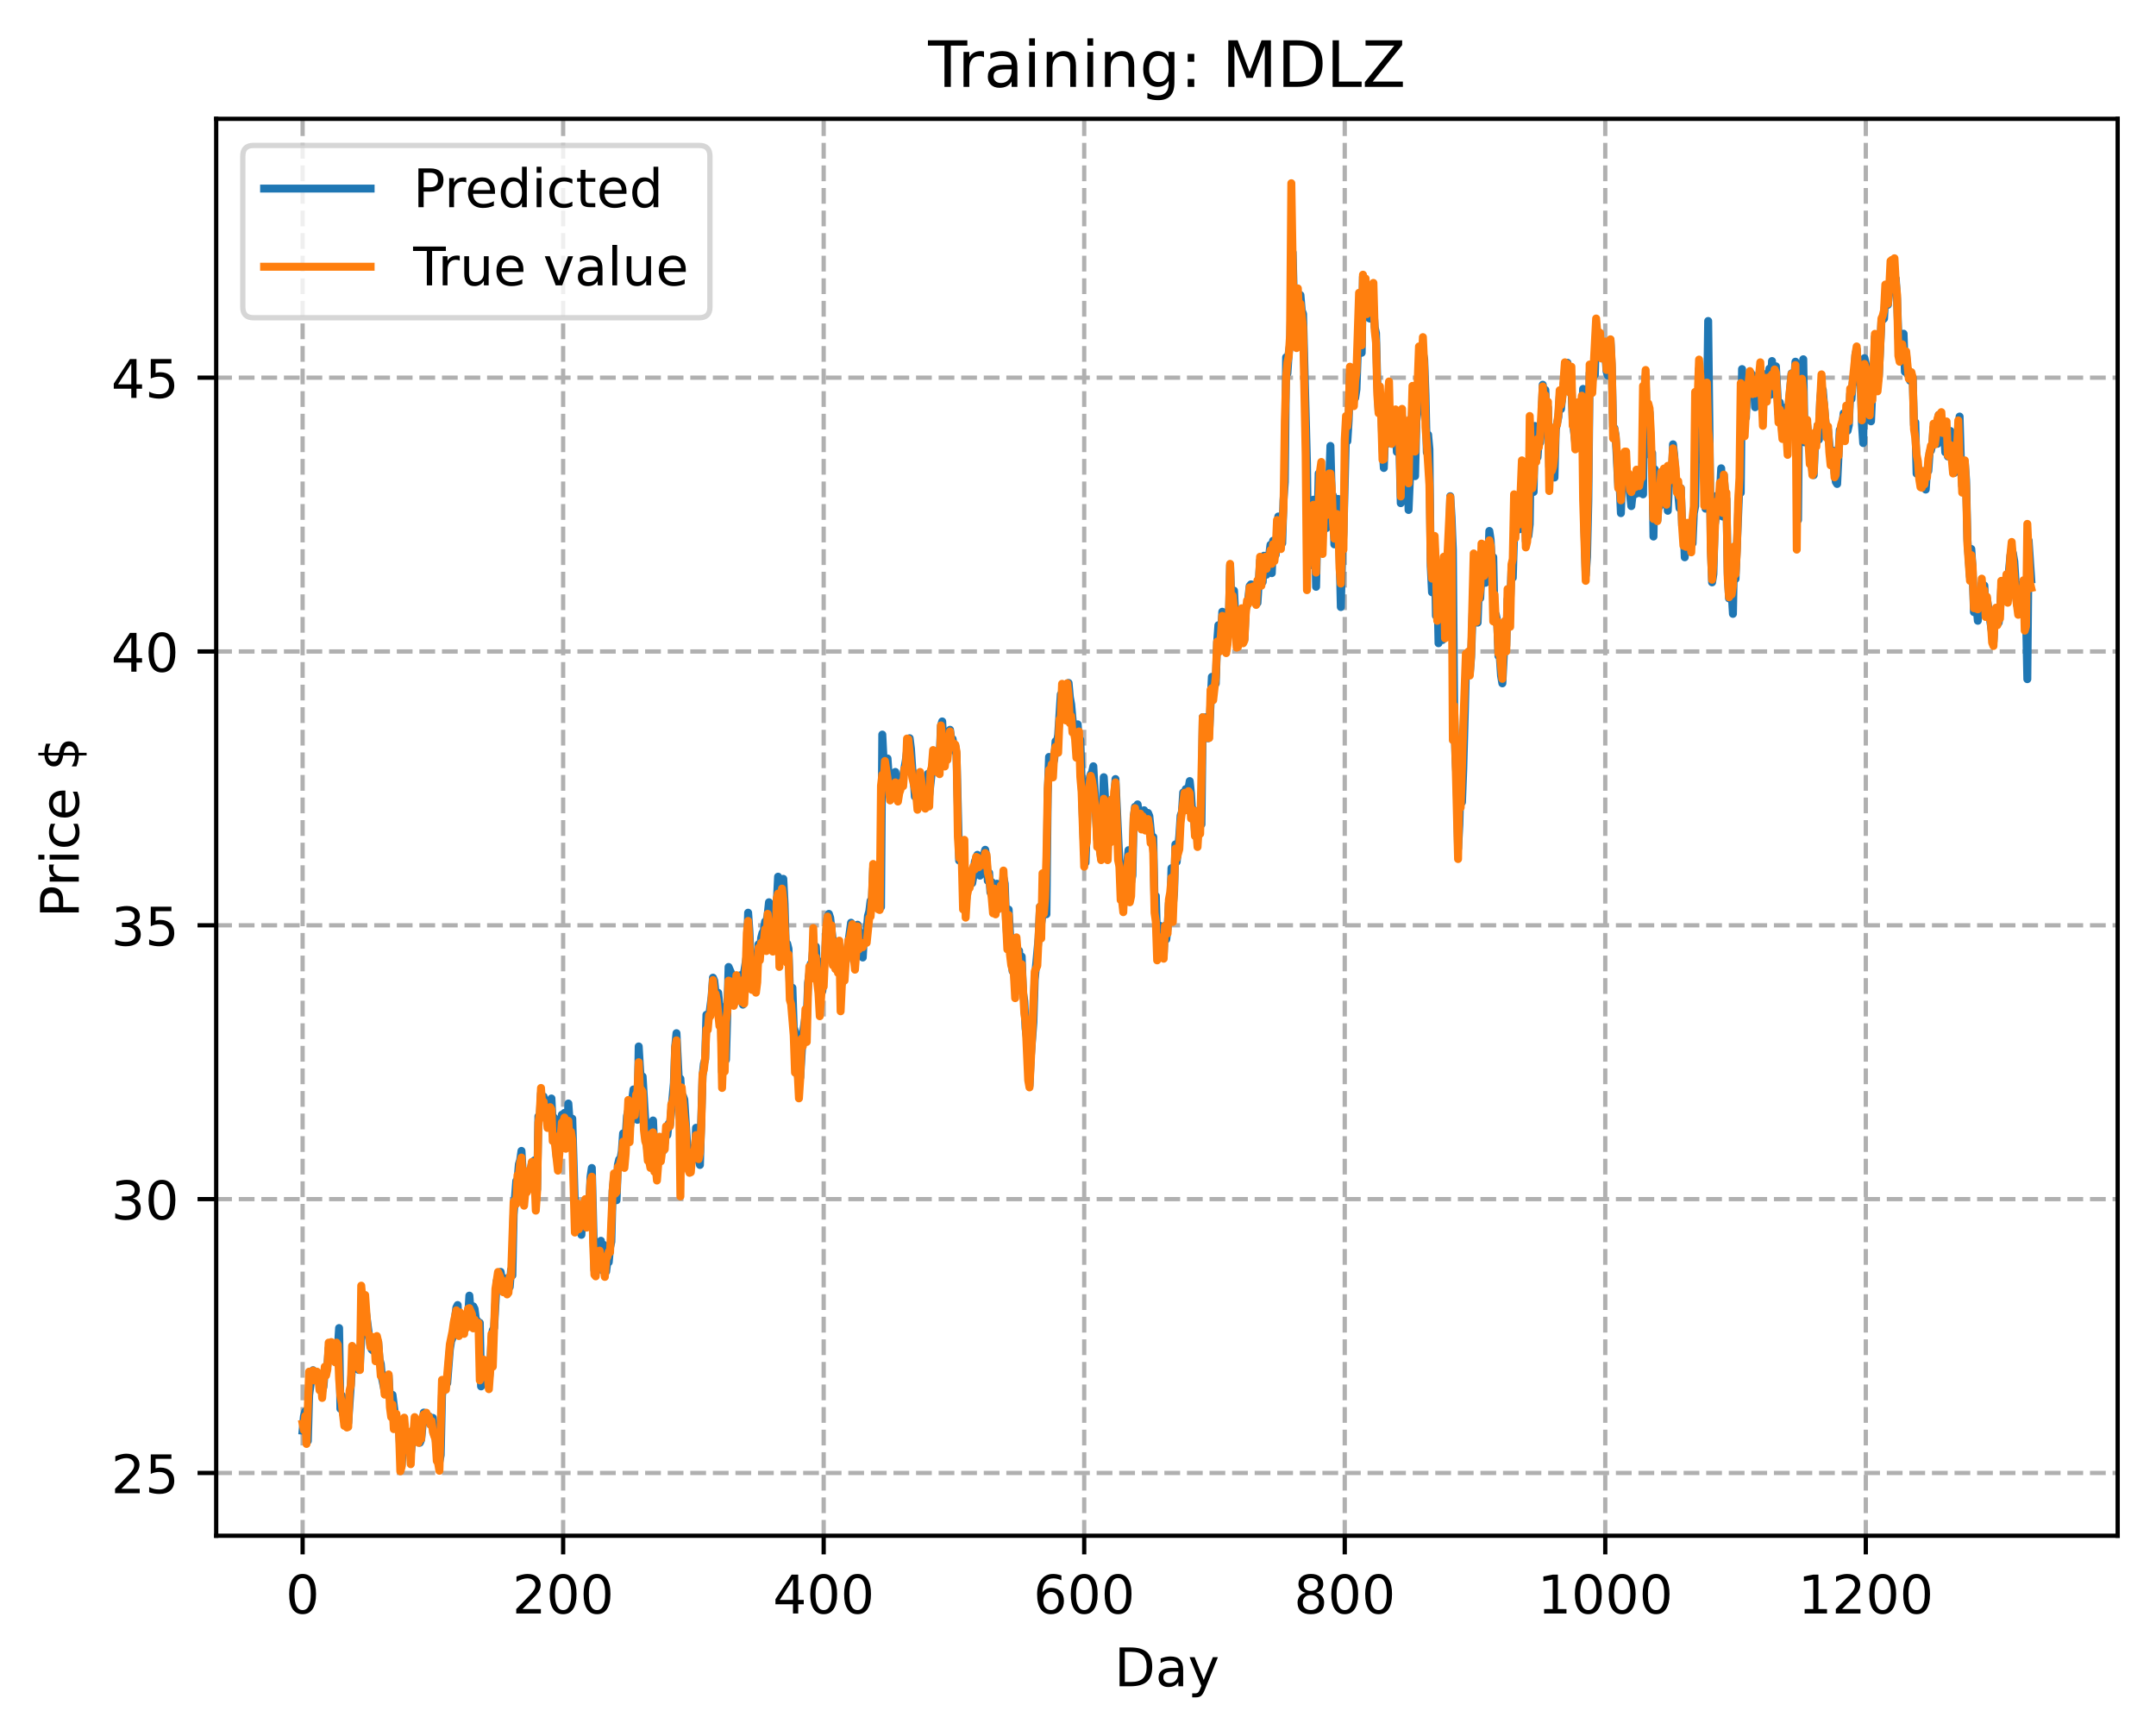 <?xml version="1.0" encoding="utf-8" standalone="no"?>
<!DOCTYPE svg PUBLIC "-//W3C//DTD SVG 1.1//EN"
  "http://www.w3.org/Graphics/SVG/1.1/DTD/svg11.dtd">
<!-- Created with matplotlib (https://matplotlib.org/) -->
<svg height="325.986pt" version="1.1" viewBox="0 0 404.923 325.986" width="404.923pt" xmlns="http://www.w3.org/2000/svg" xmlns:xlink="http://www.w3.org/1999/xlink">
 <defs>
  <style type="text/css">
*{stroke-linecap:butt;stroke-linejoin:round;}
  </style>
 </defs>
 <g id="figure_1">
  <g id="patch_1">
   <path d="M 0 325.986 
L 404.923 325.986 
L 404.923 0 
L 0 0 
z
" style="fill:#ffffff;"/>
  </g>
  <g id="axes_1">
   <g id="patch_2">
    <path d="M 40.603 288.43 
L 397.723 288.43 
L 397.723 22.318 
L 40.603 22.318 
z
" style="fill:#ffffff;"/>
   </g>
   <g id="matplotlib.axis_1">
    <g id="xtick_1">
     <g id="line2d_1">
      <path clip-path="url(#p65470c3e94)" d="M 56.836 288.43 
L 56.836 22.318 
" style="fill:none;stroke:#b0b0b0;stroke-dasharray:2.96,1.28;stroke-dashoffset:0;stroke-width:0.8;"/>
     </g>
     <g id="line2d_2">
      <defs>
       <path d="M 0 0 
L 0 3.5 
" id="mc9c151adf0" style="stroke:#000000;stroke-width:0.8;"/>
      </defs>
      <g>
       <use style="stroke:#000000;stroke-width:0.8;" x="56.836" xlink:href="#mc9c151adf0" y="288.43"/>
      </g>
     </g>
     <g id="text_1">
      <!-- 0 -->
      <defs>
       <path d="M 31.781 66.406 
Q 24.172 66.406 20.328 58.906 
Q 16.5 51.422 16.5 36.375 
Q 16.5 21.391 20.328 13.891 
Q 24.172 6.391 31.781 6.391 
Q 39.453 6.391 43.281 13.891 
Q 47.125 21.391 47.125 36.375 
Q 47.125 51.422 43.281 58.906 
Q 39.453 66.406 31.781 66.406 
z
M 31.781 74.219 
Q 44.047 74.219 50.516 64.516 
Q 56.984 54.828 56.984 36.375 
Q 56.984 17.969 50.516 8.266 
Q 44.047 -1.422 31.781 -1.422 
Q 19.531 -1.422 13.062 8.266 
Q 6.594 17.969 6.594 36.375 
Q 6.594 54.828 13.062 64.516 
Q 19.531 74.219 31.781 74.219 
z
" id="DejaVuSans-48"/>
      </defs>
      <g transform="translate(53.655 303.029)scale(0.1 -0.1)">
       <use xlink:href="#DejaVuSans-48"/>
      </g>
     </g>
    </g>
    <g id="xtick_2">
     <g id="line2d_3">
      <path clip-path="url(#p65470c3e94)" d="M 105.766 288.43 
L 105.766 22.318 
" style="fill:none;stroke:#b0b0b0;stroke-dasharray:2.96,1.28;stroke-dashoffset:0;stroke-width:0.8;"/>
     </g>
     <g id="line2d_4">
      <g>
       <use style="stroke:#000000;stroke-width:0.8;" x="105.766" xlink:href="#mc9c151adf0" y="288.43"/>
      </g>
     </g>
     <g id="text_2">
      <!-- 200 -->
      <defs>
       <path d="M 19.188 8.297 
L 53.609 8.297 
L 53.609 0 
L 7.328 0 
L 7.328 8.297 
Q 12.938 14.109 22.625 23.891 
Q 32.328 33.688 34.812 36.531 
Q 39.547 41.844 41.422 45.531 
Q 43.312 49.219 43.312 52.781 
Q 43.312 58.594 39.234 62.25 
Q 35.156 65.922 28.609 65.922 
Q 23.969 65.922 18.812 64.312 
Q 13.672 62.703 7.812 59.422 
L 7.812 69.391 
Q 13.766 71.781 18.938 73 
Q 24.125 74.219 28.422 74.219 
Q 39.75 74.219 46.484 68.547 
Q 53.219 62.891 53.219 53.422 
Q 53.219 48.922 51.531 44.891 
Q 49.859 40.875 45.406 35.406 
Q 44.188 33.984 37.641 27.219 
Q 31.109 20.453 19.188 8.297 
z
" id="DejaVuSans-50"/>
      </defs>
      <g transform="translate(96.223 303.029)scale(0.1 -0.1)">
       <use xlink:href="#DejaVuSans-50"/>
       <use x="63.623" xlink:href="#DejaVuSans-48"/>
       <use x="127.246" xlink:href="#DejaVuSans-48"/>
      </g>
     </g>
    </g>
    <g id="xtick_3">
     <g id="line2d_5">
      <path clip-path="url(#p65470c3e94)" d="M 154.697 288.43 
L 154.697 22.318 
" style="fill:none;stroke:#b0b0b0;stroke-dasharray:2.96,1.28;stroke-dashoffset:0;stroke-width:0.8;"/>
     </g>
     <g id="line2d_6">
      <g>
       <use style="stroke:#000000;stroke-width:0.8;" x="154.697" xlink:href="#mc9c151adf0" y="288.43"/>
      </g>
     </g>
     <g id="text_3">
      <!-- 400 -->
      <defs>
       <path d="M 37.797 64.312 
L 12.891 25.391 
L 37.797 25.391 
z
M 35.203 72.906 
L 47.609 72.906 
L 47.609 25.391 
L 58.016 25.391 
L 58.016 17.188 
L 47.609 17.188 
L 47.609 0 
L 37.797 0 
L 37.797 17.188 
L 4.891 17.188 
L 4.891 26.703 
z
" id="DejaVuSans-52"/>
      </defs>
      <g transform="translate(145.153 303.029)scale(0.1 -0.1)">
       <use xlink:href="#DejaVuSans-52"/>
       <use x="63.623" xlink:href="#DejaVuSans-48"/>
       <use x="127.246" xlink:href="#DejaVuSans-48"/>
      </g>
     </g>
    </g>
    <g id="xtick_4">
     <g id="line2d_7">
      <path clip-path="url(#p65470c3e94)" d="M 203.628 288.43 
L 203.628 22.318 
" style="fill:none;stroke:#b0b0b0;stroke-dasharray:2.96,1.28;stroke-dashoffset:0;stroke-width:0.8;"/>
     </g>
     <g id="line2d_8">
      <g>
       <use style="stroke:#000000;stroke-width:0.8;" x="203.628" xlink:href="#mc9c151adf0" y="288.43"/>
      </g>
     </g>
     <g id="text_4">
      <!-- 600 -->
      <defs>
       <path d="M 33.016 40.375 
Q 26.375 40.375 22.484 35.828 
Q 18.609 31.297 18.609 23.391 
Q 18.609 15.531 22.484 10.953 
Q 26.375 6.391 33.016 6.391 
Q 39.656 6.391 43.531 10.953 
Q 47.406 15.531 47.406 23.391 
Q 47.406 31.297 43.531 35.828 
Q 39.656 40.375 33.016 40.375 
z
M 52.594 71.297 
L 52.594 62.312 
Q 48.875 64.062 45.094 64.984 
Q 41.312 65.922 37.594 65.922 
Q 27.828 65.922 22.672 59.328 
Q 17.531 52.734 16.797 39.406 
Q 19.672 43.656 24.016 45.922 
Q 28.375 48.188 33.594 48.188 
Q 44.578 48.188 50.953 41.516 
Q 57.328 34.859 57.328 23.391 
Q 57.328 12.156 50.688 5.359 
Q 44.047 -1.422 33.016 -1.422 
Q 20.359 -1.422 13.672 8.266 
Q 6.984 17.969 6.984 36.375 
Q 6.984 53.656 15.188 63.938 
Q 23.391 74.219 37.203 74.219 
Q 40.922 74.219 44.703 73.484 
Q 48.484 72.75 52.594 71.297 
z
" id="DejaVuSans-54"/>
      </defs>
      <g transform="translate(194.084 303.029)scale(0.1 -0.1)">
       <use xlink:href="#DejaVuSans-54"/>
       <use x="63.623" xlink:href="#DejaVuSans-48"/>
       <use x="127.246" xlink:href="#DejaVuSans-48"/>
      </g>
     </g>
    </g>
    <g id="xtick_5">
     <g id="line2d_9">
      <path clip-path="url(#p65470c3e94)" d="M 252.558 288.43 
L 252.558 22.318 
" style="fill:none;stroke:#b0b0b0;stroke-dasharray:2.96,1.28;stroke-dashoffset:0;stroke-width:0.8;"/>
     </g>
     <g id="line2d_10">
      <g>
       <use style="stroke:#000000;stroke-width:0.8;" x="252.558" xlink:href="#mc9c151adf0" y="288.43"/>
      </g>
     </g>
     <g id="text_5">
      <!-- 800 -->
      <defs>
       <path d="M 31.781 34.625 
Q 24.75 34.625 20.719 30.859 
Q 16.703 27.094 16.703 20.516 
Q 16.703 13.922 20.719 10.156 
Q 24.75 6.391 31.781 6.391 
Q 38.812 6.391 42.859 10.172 
Q 46.922 13.969 46.922 20.516 
Q 46.922 27.094 42.891 30.859 
Q 38.875 34.625 31.781 34.625 
z
M 21.922 38.812 
Q 15.578 40.375 12.031 44.719 
Q 8.5 49.078 8.5 55.328 
Q 8.5 64.062 14.719 69.141 
Q 20.953 74.219 31.781 74.219 
Q 42.672 74.219 48.875 69.141 
Q 55.078 64.062 55.078 55.328 
Q 55.078 49.078 51.531 44.719 
Q 48 40.375 41.703 38.812 
Q 48.828 37.156 52.797 32.312 
Q 56.781 27.484 56.781 20.516 
Q 56.781 9.906 50.312 4.234 
Q 43.844 -1.422 31.781 -1.422 
Q 19.734 -1.422 13.25 4.234 
Q 6.781 9.906 6.781 20.516 
Q 6.781 27.484 10.781 32.312 
Q 14.797 37.156 21.922 38.812 
z
M 18.312 54.391 
Q 18.312 48.734 21.844 45.562 
Q 25.391 42.391 31.781 42.391 
Q 38.141 42.391 41.719 45.562 
Q 45.312 48.734 45.312 54.391 
Q 45.312 60.062 41.719 63.234 
Q 38.141 66.406 31.781 66.406 
Q 25.391 66.406 21.844 63.234 
Q 18.312 60.062 18.312 54.391 
z
" id="DejaVuSans-56"/>
      </defs>
      <g transform="translate(243.015 303.029)scale(0.1 -0.1)">
       <use xlink:href="#DejaVuSans-56"/>
       <use x="63.623" xlink:href="#DejaVuSans-48"/>
       <use x="127.246" xlink:href="#DejaVuSans-48"/>
      </g>
     </g>
    </g>
    <g id="xtick_6">
     <g id="line2d_11">
      <path clip-path="url(#p65470c3e94)" d="M 301.489 288.43 
L 301.489 22.318 
" style="fill:none;stroke:#b0b0b0;stroke-dasharray:2.96,1.28;stroke-dashoffset:0;stroke-width:0.8;"/>
     </g>
     <g id="line2d_12">
      <g>
       <use style="stroke:#000000;stroke-width:0.8;" x="301.489" xlink:href="#mc9c151adf0" y="288.43"/>
      </g>
     </g>
     <g id="text_6">
      <!-- 1000 -->
      <defs>
       <path d="M 12.406 8.297 
L 28.516 8.297 
L 28.516 63.922 
L 10.984 60.406 
L 10.984 69.391 
L 28.422 72.906 
L 38.281 72.906 
L 38.281 8.297 
L 54.391 8.297 
L 54.391 0 
L 12.406 0 
z
" id="DejaVuSans-49"/>
      </defs>
      <g transform="translate(288.764 303.029)scale(0.1 -0.1)">
       <use xlink:href="#DejaVuSans-49"/>
       <use x="63.623" xlink:href="#DejaVuSans-48"/>
       <use x="127.246" xlink:href="#DejaVuSans-48"/>
       <use x="190.869" xlink:href="#DejaVuSans-48"/>
      </g>
     </g>
    </g>
    <g id="xtick_7">
     <g id="line2d_13">
      <path clip-path="url(#p65470c3e94)" d="M 350.419 288.43 
L 350.419 22.318 
" style="fill:none;stroke:#b0b0b0;stroke-dasharray:2.96,1.28;stroke-dashoffset:0;stroke-width:0.8;"/>
     </g>
     <g id="line2d_14">
      <g>
       <use style="stroke:#000000;stroke-width:0.8;" x="350.419" xlink:href="#mc9c151adf0" y="288.43"/>
      </g>
     </g>
     <g id="text_7">
      <!-- 1200 -->
      <g transform="translate(337.694 303.029)scale(0.1 -0.1)">
       <use xlink:href="#DejaVuSans-49"/>
       <use x="63.623" xlink:href="#DejaVuSans-50"/>
       <use x="127.246" xlink:href="#DejaVuSans-48"/>
       <use x="190.869" xlink:href="#DejaVuSans-48"/>
      </g>
     </g>
    </g>
    <g id="text_8">
     <!-- Day -->
     <defs>
      <path d="M 19.672 64.797 
L 19.672 8.109 
L 31.594 8.109 
Q 46.688 8.109 53.688 14.938 
Q 60.688 21.781 60.688 36.531 
Q 60.688 51.172 53.688 57.984 
Q 46.688 64.797 31.594 64.797 
z
M 9.812 72.906 
L 30.078 72.906 
Q 51.266 72.906 61.172 64.094 
Q 71.094 55.281 71.094 36.531 
Q 71.094 17.672 61.125 8.828 
Q 51.172 0 30.078 0 
L 9.812 0 
z
" id="DejaVuSans-68"/>
      <path d="M 34.281 27.484 
Q 23.391 27.484 19.188 25 
Q 14.984 22.516 14.984 16.5 
Q 14.984 11.719 18.141 8.906 
Q 21.297 6.109 26.703 6.109 
Q 34.188 6.109 38.703 11.406 
Q 43.219 16.703 43.219 25.484 
L 43.219 27.484 
z
M 52.203 31.203 
L 52.203 0 
L 43.219 0 
L 43.219 8.297 
Q 40.141 3.328 35.547 0.953 
Q 30.953 -1.422 24.312 -1.422 
Q 15.922 -1.422 10.953 3.297 
Q 6 8.016 6 15.922 
Q 6 25.141 12.172 29.828 
Q 18.359 34.516 30.609 34.516 
L 43.219 34.516 
L 43.219 35.406 
Q 43.219 41.609 39.141 45 
Q 35.062 48.391 27.688 48.391 
Q 23 48.391 18.547 47.266 
Q 14.109 46.141 10.016 43.891 
L 10.016 52.203 
Q 14.938 54.109 19.578 55.047 
Q 24.219 56 28.609 56 
Q 40.484 56 46.344 49.844 
Q 52.203 43.703 52.203 31.203 
z
" id="DejaVuSans-97"/>
      <path d="M 32.172 -5.078 
Q 28.375 -14.844 24.75 -17.812 
Q 21.141 -20.797 15.094 -20.797 
L 7.906 -20.797 
L 7.906 -13.281 
L 13.188 -13.281 
Q 16.891 -13.281 18.938 -11.516 
Q 21 -9.766 23.484 -3.219 
L 25.094 0.875 
L 2.984 54.688 
L 12.5 54.688 
L 29.594 11.922 
L 46.688 54.688 
L 56.203 54.688 
z
" id="DejaVuSans-121"/>
     </defs>
     <g transform="translate(209.29 316.707)scale(0.1 -0.1)">
      <use xlink:href="#DejaVuSans-68"/>
      <use x="77.002" xlink:href="#DejaVuSans-97"/>
      <use x="138.281" xlink:href="#DejaVuSans-121"/>
     </g>
    </g>
   </g>
   <g id="matplotlib.axis_2">
    <g id="ytick_1">
     <g id="line2d_15">
      <path clip-path="url(#p65470c3e94)" d="M 40.603 276.643 
L 397.723 276.643 
" style="fill:none;stroke:#b0b0b0;stroke-dasharray:2.96,1.28;stroke-dashoffset:0;stroke-width:0.8;"/>
     </g>
     <g id="line2d_16">
      <defs>
       <path d="M 0 0 
L -3.5 0 
" id="m5991b3e215" style="stroke:#000000;stroke-width:0.8;"/>
      </defs>
      <g>
       <use style="stroke:#000000;stroke-width:0.8;" x="40.603" xlink:href="#m5991b3e215" y="276.643"/>
      </g>
     </g>
     <g id="text_9">
      <!-- 25 -->
      <defs>
       <path d="M 10.797 72.906 
L 49.516 72.906 
L 49.516 64.594 
L 19.828 64.594 
L 19.828 46.734 
Q 21.969 47.469 24.109 47.828 
Q 26.266 48.188 28.422 48.188 
Q 40.625 48.188 47.75 41.5 
Q 54.891 34.812 54.891 23.391 
Q 54.891 11.625 47.562 5.094 
Q 40.234 -1.422 26.906 -1.422 
Q 22.312 -1.422 17.547 -0.641 
Q 12.797 0.141 7.719 1.703 
L 7.719 11.625 
Q 12.109 9.234 16.797 8.062 
Q 21.484 6.891 26.703 6.891 
Q 35.156 6.891 40.078 11.328 
Q 45.016 15.766 45.016 23.391 
Q 45.016 31 40.078 35.438 
Q 35.156 39.891 26.703 39.891 
Q 22.75 39.891 18.812 39.016 
Q 14.891 38.141 10.797 36.281 
z
" id="DejaVuSans-53"/>
      </defs>
      <g transform="translate(20.878 280.442)scale(0.1 -0.1)">
       <use xlink:href="#DejaVuSans-50"/>
       <use x="63.623" xlink:href="#DejaVuSans-53"/>
      </g>
     </g>
    </g>
    <g id="ytick_2">
     <g id="line2d_17">
      <path clip-path="url(#p65470c3e94)" d="M 40.603 225.214 
L 397.723 225.214 
" style="fill:none;stroke:#b0b0b0;stroke-dasharray:2.96,1.28;stroke-dashoffset:0;stroke-width:0.8;"/>
     </g>
     <g id="line2d_18">
      <g>
       <use style="stroke:#000000;stroke-width:0.8;" x="40.603" xlink:href="#m5991b3e215" y="225.214"/>
      </g>
     </g>
     <g id="text_10">
      <!-- 30 -->
      <defs>
       <path d="M 40.578 39.312 
Q 47.656 37.797 51.625 33 
Q 55.609 28.219 55.609 21.188 
Q 55.609 10.406 48.188 4.484 
Q 40.766 -1.422 27.094 -1.422 
Q 22.516 -1.422 17.656 -0.516 
Q 12.797 0.391 7.625 2.203 
L 7.625 11.719 
Q 11.719 9.328 16.594 8.109 
Q 21.484 6.891 26.812 6.891 
Q 36.078 6.891 40.938 10.547 
Q 45.797 14.203 45.797 21.188 
Q 45.797 27.641 41.281 31.266 
Q 36.766 34.906 28.719 34.906 
L 20.219 34.906 
L 20.219 43.016 
L 29.109 43.016 
Q 36.375 43.016 40.234 45.922 
Q 44.094 48.828 44.094 54.297 
Q 44.094 59.906 40.109 62.906 
Q 36.141 65.922 28.719 65.922 
Q 24.656 65.922 20.016 65.031 
Q 15.375 64.156 9.812 62.312 
L 9.812 71.094 
Q 15.438 72.656 20.344 73.438 
Q 25.25 74.219 29.594 74.219 
Q 40.828 74.219 47.359 69.109 
Q 53.906 64.016 53.906 55.328 
Q 53.906 49.266 50.438 45.094 
Q 46.969 40.922 40.578 39.312 
z
" id="DejaVuSans-51"/>
      </defs>
      <g transform="translate(20.878 229.013)scale(0.1 -0.1)">
       <use xlink:href="#DejaVuSans-51"/>
       <use x="63.623" xlink:href="#DejaVuSans-48"/>
      </g>
     </g>
    </g>
    <g id="ytick_3">
     <g id="line2d_19">
      <path clip-path="url(#p65470c3e94)" d="M 40.603 173.786 
L 397.723 173.786 
" style="fill:none;stroke:#b0b0b0;stroke-dasharray:2.96,1.28;stroke-dashoffset:0;stroke-width:0.8;"/>
     </g>
     <g id="line2d_20">
      <g>
       <use style="stroke:#000000;stroke-width:0.8;" x="40.603" xlink:href="#m5991b3e215" y="173.786"/>
      </g>
     </g>
     <g id="text_11">
      <!-- 35 -->
      <g transform="translate(20.878 177.585)scale(0.1 -0.1)">
       <use xlink:href="#DejaVuSans-51"/>
       <use x="63.623" xlink:href="#DejaVuSans-53"/>
      </g>
     </g>
    </g>
    <g id="ytick_4">
     <g id="line2d_21">
      <path clip-path="url(#p65470c3e94)" d="M 40.603 122.357 
L 397.723 122.357 
" style="fill:none;stroke:#b0b0b0;stroke-dasharray:2.96,1.28;stroke-dashoffset:0;stroke-width:0.8;"/>
     </g>
     <g id="line2d_22">
      <g>
       <use style="stroke:#000000;stroke-width:0.8;" x="40.603" xlink:href="#m5991b3e215" y="122.357"/>
      </g>
     </g>
     <g id="text_12">
      <!-- 40 -->
      <g transform="translate(20.878 126.156)scale(0.1 -0.1)">
       <use xlink:href="#DejaVuSans-52"/>
       <use x="63.623" xlink:href="#DejaVuSans-48"/>
      </g>
     </g>
    </g>
    <g id="ytick_5">
     <g id="line2d_23">
      <path clip-path="url(#p65470c3e94)" d="M 40.603 70.928 
L 397.723 70.928 
" style="fill:none;stroke:#b0b0b0;stroke-dasharray:2.96,1.28;stroke-dashoffset:0;stroke-width:0.8;"/>
     </g>
     <g id="line2d_24">
      <g>
       <use style="stroke:#000000;stroke-width:0.8;" x="40.603" xlink:href="#m5991b3e215" y="70.928"/>
      </g>
     </g>
     <g id="text_13">
      <!-- 45 -->
      <g transform="translate(20.878 74.728)scale(0.1 -0.1)">
       <use xlink:href="#DejaVuSans-52"/>
       <use x="63.623" xlink:href="#DejaVuSans-53"/>
      </g>
     </g>
    </g>
    <g id="text_14">
     <!-- Price $ -->
     <defs>
      <path d="M 19.672 64.797 
L 19.672 37.406 
L 32.078 37.406 
Q 38.969 37.406 42.719 40.969 
Q 46.484 44.531 46.484 51.125 
Q 46.484 57.672 42.719 61.234 
Q 38.969 64.797 32.078 64.797 
z
M 9.812 72.906 
L 32.078 72.906 
Q 44.344 72.906 50.609 67.359 
Q 56.891 61.812 56.891 51.125 
Q 56.891 40.328 50.609 34.812 
Q 44.344 29.297 32.078 29.297 
L 19.672 29.297 
L 19.672 0 
L 9.812 0 
z
" id="DejaVuSans-80"/>
      <path d="M 41.109 46.297 
Q 39.594 47.172 37.812 47.578 
Q 36.031 48 33.891 48 
Q 26.266 48 22.188 43.047 
Q 18.109 38.094 18.109 28.812 
L 18.109 0 
L 9.078 0 
L 9.078 54.688 
L 18.109 54.688 
L 18.109 46.188 
Q 20.953 51.172 25.484 53.578 
Q 30.031 56 36.531 56 
Q 37.453 56 38.578 55.875 
Q 39.703 55.766 41.062 55.516 
z
" id="DejaVuSans-114"/>
      <path d="M 9.422 54.688 
L 18.406 54.688 
L 18.406 0 
L 9.422 0 
z
M 9.422 75.984 
L 18.406 75.984 
L 18.406 64.594 
L 9.422 64.594 
z
" id="DejaVuSans-105"/>
      <path d="M 48.781 52.594 
L 48.781 44.188 
Q 44.969 46.297 41.141 47.344 
Q 37.312 48.391 33.406 48.391 
Q 24.656 48.391 19.812 42.844 
Q 14.984 37.312 14.984 27.297 
Q 14.984 17.281 19.812 11.734 
Q 24.656 6.203 33.406 6.203 
Q 37.312 6.203 41.141 7.25 
Q 44.969 8.297 48.781 10.406 
L 48.781 2.094 
Q 45.016 0.344 40.984 -0.531 
Q 36.969 -1.422 32.422 -1.422 
Q 20.062 -1.422 12.781 6.344 
Q 5.516 14.109 5.516 27.297 
Q 5.516 40.672 12.859 48.328 
Q 20.219 56 33.016 56 
Q 37.156 56 41.109 55.141 
Q 45.062 54.297 48.781 52.594 
z
" id="DejaVuSans-99"/>
      <path d="M 56.203 29.594 
L 56.203 25.203 
L 14.891 25.203 
Q 15.484 15.922 20.484 11.062 
Q 25.484 6.203 34.422 6.203 
Q 39.594 6.203 44.453 7.469 
Q 49.312 8.734 54.109 11.281 
L 54.109 2.781 
Q 49.266 0.734 44.188 -0.344 
Q 39.109 -1.422 33.891 -1.422 
Q 20.797 -1.422 13.156 6.188 
Q 5.516 13.812 5.516 26.812 
Q 5.516 40.234 12.766 48.109 
Q 20.016 56 32.328 56 
Q 43.359 56 49.781 48.891 
Q 56.203 41.797 56.203 29.594 
z
M 47.219 32.234 
Q 47.125 39.594 43.094 43.984 
Q 39.062 48.391 32.422 48.391 
Q 24.906 48.391 20.391 44.141 
Q 15.875 39.891 15.188 32.172 
z
" id="DejaVuSans-101"/>
      <path id="DejaVuSans-32"/>
      <path d="M 33.797 -14.703 
L 28.906 -14.703 
L 28.859 0 
Q 23.734 0.094 18.609 1.188 
Q 13.484 2.297 8.297 4.5 
L 8.297 13.281 
Q 13.281 10.156 18.375 8.562 
Q 23.484 6.984 28.906 6.938 
L 28.906 29.203 
Q 18.109 30.953 13.203 35.156 
Q 8.297 39.359 8.297 46.688 
Q 8.297 54.641 13.625 59.219 
Q 18.953 63.812 28.906 64.5 
L 28.906 75.984 
L 33.797 75.984 
L 33.797 64.656 
Q 38.328 64.453 42.578 63.688 
Q 46.828 62.938 50.875 61.625 
L 50.875 53.078 
Q 46.828 55.125 42.547 56.25 
Q 38.281 57.375 33.797 57.562 
L 33.797 36.719 
Q 44.875 35.016 50.094 30.609 
Q 55.328 26.219 55.328 18.609 
Q 55.328 10.359 49.781 5.594 
Q 44.234 0.828 33.797 0.094 
z
M 28.906 37.594 
L 28.906 57.625 
Q 23.25 56.984 20.266 54.391 
Q 17.281 51.812 17.281 47.516 
Q 17.281 43.312 20.031 40.969 
Q 22.797 38.625 28.906 37.594 
z
M 33.797 28.219 
L 33.797 7.078 
Q 39.984 7.906 43.141 10.594 
Q 46.297 13.281 46.297 17.672 
Q 46.297 21.969 43.281 24.5 
Q 40.281 27.047 33.797 28.219 
z
" id="DejaVuSans-36"/>
     </defs>
     <g transform="translate(14.798 172.342)rotate(-90)scale(0.1 -0.1)">
      <use xlink:href="#DejaVuSans-80"/>
      <use x="58.553" xlink:href="#DejaVuSans-114"/>
      <use x="99.666" xlink:href="#DejaVuSans-105"/>
      <use x="127.449" xlink:href="#DejaVuSans-99"/>
      <use x="182.43" xlink:href="#DejaVuSans-101"/>
      <use x="243.953" xlink:href="#DejaVuSans-32"/>
      <use x="275.74" xlink:href="#DejaVuSans-36"/>
     </g>
    </g>
   </g>
   <g id="line2d_25">
    <path clip-path="url(#p65470c3e94)" d="M 56.836 268.684 
L 57.081 265.978 
L 57.325 265.08 
L 57.57 267.153 
L 57.814 270.631 
L 58.059 262.026 
L 58.548 258.401 
L 58.793 257.342 
L 59.038 257.718 
L 59.282 258.774 
L 59.527 257.962 
L 59.772 258.576 
L 60.016 259.742 
L 60.261 259.993 
L 60.506 261.267 
L 60.75 260.428 
L 60.995 257.609 
L 61.24 257.744 
L 61.484 256.521 
L 61.729 253.221 
L 61.974 253.568 
L 62.218 252.307 
L 62.463 253.048 
L 62.708 255.359 
L 63.197 252.446 
L 63.441 253.274 
L 63.686 249.428 
L 63.931 264.582 
L 64.175 262.09 
L 64.42 265.161 
L 64.665 266.597 
L 64.909 264.078 
L 65.399 267.213 
L 66.377 253.116 
L 67.111 255.752 
L 67.356 257.288 
L 67.601 256.244 
L 68.09 246.316 
L 68.335 247.557 
L 68.579 245.316 
L 69.558 252.677 
L 69.802 253.437 
L 70.047 253.655 
L 70.292 253.087 
L 70.536 253.539 
L 70.781 251.993 
L 71.026 252.036 
L 71.27 255.276 
L 71.515 256.178 
L 71.76 258.909 
L 72.249 261.334 
L 72.494 260.509 
L 72.738 260.544 
L 72.983 258.332 
L 73.228 262.658 
L 73.472 262.032 
L 73.717 261.972 
L 74.206 265.924 
L 74.696 266.823 
L 74.94 268.057 
L 75.185 273.04 
L 75.429 275.293 
L 75.919 268.577 
L 76.408 271.1 
L 76.653 269.788 
L 77.142 273.075 
L 77.631 269.15 
L 77.876 267.803 
L 78.121 269.351 
L 78.365 268.513 
L 78.61 270.625 
L 78.855 270.967 
L 79.099 270.387 
L 79.589 265.302 
L 79.833 266.088 
L 80.078 266.038 
L 80.323 266.221 
L 80.567 265.97 
L 80.812 267.429 
L 81.301 266.298 
L 81.546 269.524 
L 81.79 269.88 
L 82.035 272.411 
L 82.524 274.553 
L 82.769 273.279 
L 83.014 262.053 
L 83.503 259.308 
L 83.748 259.936 
L 83.992 259.77 
L 84.482 253.496 
L 84.726 251.907 
L 84.971 251.331 
L 85.705 245.58 
L 85.95 245.103 
L 86.194 249.804 
L 86.684 247.058 
L 86.928 247.615 
L 87.173 247.146 
L 87.662 247.807 
L 87.907 247.459 
L 88.151 243.338 
L 88.396 246.348 
L 88.641 245.624 
L 88.885 245.344 
L 89.13 245.817 
L 89.375 247.777 
L 89.619 248.019 
L 89.864 249.047 
L 90.109 248.439 
L 90.353 260.382 
L 90.843 256.376 
L 91.087 255.622 
L 91.332 257.483 
L 91.577 257.463 
L 91.821 259.594 
L 92.066 256.709 
L 92.311 251.442 
L 92.555 249.81 
L 92.8 249.386 
L 93.289 240.624 
L 93.778 239.367 
L 94.023 238.875 
L 94.512 242.078 
L 94.757 240.546 
L 95.002 240.107 
L 95.491 241.914 
L 95.736 241.709 
L 95.98 238.492 
L 96.225 239.543 
L 96.47 228.131 
L 96.959 221.802 
L 97.204 221.568 
L 97.448 218.665 
L 97.693 217.875 
L 97.938 216.153 
L 98.182 220.345 
L 98.427 220.943 
L 98.672 223.997 
L 98.916 222.965 
L 99.161 223.179 
L 99.895 218.403 
L 100.139 220.856 
L 100.384 217.931 
L 100.629 224.694 
L 100.873 223.352 
L 101.118 209.662 
L 101.363 209.996 
L 101.607 205.343 
L 101.852 207.827 
L 102.097 205.943 
L 102.341 207.579 
L 102.586 207.567 
L 102.831 209.079 
L 103.32 209.19 
L 103.565 206.31 
L 103.809 211.131 
L 104.054 209.902 
L 104.543 217.282 
L 104.788 217.092 
L 105.032 216.17 
L 105.522 209.357 
L 105.766 209.611 
L 106.011 209.013 
L 106.256 214.491 
L 106.5 213.739 
L 106.745 207.252 
L 107.234 214.169 
L 107.479 210.095 
L 107.968 226.437 
L 108.213 229.462 
L 108.458 228.307 
L 108.947 229.795 
L 109.192 231.916 
L 109.436 226.749 
L 109.681 228.354 
L 109.926 226.323 
L 110.17 228.216 
L 110.415 225.397 
L 110.66 226.572 
L 110.904 221.034 
L 111.149 219.363 
L 111.638 238.557 
L 111.883 235.937 
L 112.127 238.604 
L 112.372 238.129 
L 112.861 233.036 
L 113.106 238.555 
L 113.351 233.777 
L 113.84 238.824 
L 114.085 236.88 
L 114.329 237.062 
L 114.574 234.285 
L 114.819 233.216 
L 115.063 223.599 
L 115.308 221.236 
L 115.553 222.3 
L 115.797 225.416 
L 116.042 218.788 
L 116.287 217.766 
L 116.531 217.589 
L 116.776 216.248 
L 117.02 212.866 
L 117.265 215.757 
L 117.51 213.434 
L 117.754 209.574 
L 117.999 208.568 
L 118.244 212.131 
L 118.488 210.455 
L 118.733 206.502 
L 118.978 204.614 
L 119.222 206.478 
L 119.467 205.577 
L 119.712 210.315 
L 119.956 196.538 
L 120.446 204.712 
L 120.69 202.183 
L 121.424 214.343 
L 121.669 216.949 
L 121.914 215.841 
L 122.158 218.265 
L 122.403 211.512 
L 122.648 210.443 
L 122.892 216.162 
L 123.381 219.093 
L 123.626 217.884 
L 123.871 217.655 
L 124.115 215.189 
L 124.36 214.395 
L 124.605 216.096 
L 125.094 212.838 
L 125.339 213.181 
L 125.583 211.036 
L 125.828 211.248 
L 126.562 203.407 
L 126.807 196.583 
L 127.051 194.046 
L 127.541 203.924 
L 127.785 202.596 
L 128.03 206.712 
L 128.275 205.847 
L 128.519 206.524 
L 129.253 218.144 
L 129.498 219.17 
L 129.742 215.687 
L 129.987 217.555 
L 130.232 217.135 
L 130.476 217.718 
L 130.721 211.813 
L 131.21 217.684 
L 131.455 218.793 
L 131.944 202.178 
L 132.189 199.805 
L 132.434 198.99 
L 132.678 190.581 
L 132.923 192.158 
L 133.168 190.889 
L 133.657 187.141 
L 133.902 183.621 
L 134.146 184.184 
L 134.391 186.491 
L 134.636 186.882 
L 134.88 186.456 
L 135.125 188.693 
L 135.369 188.974 
L 135.614 201.336 
L 135.859 197.247 
L 136.103 199.474 
L 136.348 199.023 
L 136.837 181.611 
L 137.327 182.766 
L 137.816 187.064 
L 138.061 184.287 
L 138.305 183.93 
L 138.55 185.938 
L 138.795 183.35 
L 139.039 183.167 
L 139.284 187.832 
L 139.529 188.688 
L 139.773 182.503 
L 140.263 179.42 
L 140.507 171.417 
L 140.752 174.894 
L 140.996 181.005 
L 141.241 180.595 
L 141.486 182.936 
L 141.73 183.92 
L 141.975 183.595 
L 142.22 182.663 
L 142.464 177.344 
L 142.709 179.228 
L 142.954 176.157 
L 143.198 175.208 
L 143.443 174.855 
L 143.688 173.095 
L 143.932 173.041 
L 144.177 171.788 
L 144.422 169.454 
L 144.666 174.001 
L 144.911 174.635 
L 145.156 176.784 
L 145.4 174.099 
L 145.645 174.242 
L 146.134 164.652 
L 146.379 170.218 
L 146.624 169.819 
L 146.868 165.721 
L 147.113 165.056 
L 147.357 169.838 
L 147.602 178.614 
L 147.847 177.229 
L 148.091 178.207 
L 148.336 185.447 
L 148.581 186.691 
L 148.825 185.511 
L 149.07 192.983 
L 149.315 193.694 
L 149.559 196.615 
L 149.804 201.756 
L 150.049 203.149 
L 150.293 202.321 
L 150.783 194.138 
L 151.272 190.936 
L 151.517 191.205 
L 151.761 184.603 
L 152.251 181.046 
L 152.495 180.657 
L 152.74 177.886 
L 152.984 178.223 
L 153.229 177.772 
L 153.474 182.059 
L 153.718 183.011 
L 153.963 184.649 
L 154.208 183.974 
L 154.452 186.086 
L 154.697 180.388 
L 154.942 180.515 
L 155.186 174.797 
L 155.431 172.222 
L 155.676 171.633 
L 155.92 172.377 
L 156.41 176.651 
L 156.654 179.494 
L 156.899 179.435 
L 157.144 178.643 
L 157.388 180.787 
L 157.633 179.995 
L 157.878 180.371 
L 158.122 184.703 
L 158.367 180.127 
L 158.612 180.82 
L 158.856 180.542 
L 159.835 173.302 
L 160.324 176.131 
L 160.569 179.782 
L 161.058 173.68 
L 161.303 175.069 
L 161.547 179.053 
L 161.792 177.672 
L 162.037 179.828 
L 162.281 175.235 
L 162.526 176.363 
L 162.771 174.814 
L 163.015 172.01 
L 163.26 171.153 
L 163.505 169.168 
L 163.749 169.095 
L 163.994 163.075 
L 164.239 165.563 
L 164.972 166.99 
L 165.217 166.758 
L 165.462 170.364 
L 165.706 137.964 
L 165.951 142.888 
L 166.196 142.758 
L 166.44 145.204 
L 166.685 142.45 
L 167.174 149.406 
L 167.419 146.481 
L 167.664 147.424 
L 167.908 147.369 
L 168.153 144.981 
L 168.398 148.244 
L 168.642 149.182 
L 168.887 147.526 
L 169.132 147.814 
L 169.376 147.013 
L 170.11 142.884 
L 170.6 139.066 
L 170.844 138.65 
L 171.089 140.625 
L 171.333 144.371 
L 171.578 145.839 
L 171.823 149.605 
L 172.067 147.711 
L 172.312 149.723 
L 172.557 148.525 
L 172.801 146.23 
L 173.291 147.133 
L 173.535 149.596 
L 174.025 150.573 
L 174.269 145.336 
L 174.514 149.375 
L 175.248 142.844 
L 175.493 141.897 
L 175.737 143.059 
L 175.982 141.091 
L 176.227 141.394 
L 176.471 142.497 
L 176.716 136.336 
L 176.96 135.497 
L 177.205 140.45 
L 177.45 139.851 
L 177.694 142.474 
L 177.939 137.574 
L 178.184 140.168 
L 178.428 137.069 
L 178.673 138.946 
L 178.918 138.802 
L 179.162 140.948 
L 179.407 140.016 
L 179.652 141.879 
L 180.141 161.622 
L 180.386 159.249 
L 180.63 158.653 
L 181.12 166.951 
L 181.364 170.254 
L 181.854 164.976 
L 182.098 166.373 
L 182.343 164.77 
L 182.588 165.86 
L 182.832 164.501 
L 183.077 161.869 
L 183.566 160.548 
L 183.811 161.085 
L 184.055 164.456 
L 184.3 161.027 
L 184.545 162.099 
L 184.789 160.472 
L 185.034 159.6 
L 185.279 161.07 
L 185.523 165.432 
L 185.768 163.924 
L 186.013 167.599 
L 186.257 165.65 
L 186.502 169.755 
L 186.747 167.582 
L 187.236 165.971 
L 187.481 170.085 
L 187.97 167.5 
L 188.215 168.439 
L 188.459 164.772 
L 188.704 165.964 
L 188.948 172.747 
L 189.193 176.393 
L 189.438 170.825 
L 189.927 179.586 
L 190.172 182.384 
L 190.416 180.9 
L 190.661 185.931 
L 190.906 184.837 
L 191.15 178.967 
L 191.395 178.563 
L 191.64 184.367 
L 191.884 179.647 
L 192.129 186.353 
L 192.374 188.024 
L 192.618 193.183 
L 192.863 194.954 
L 193.108 197.919 
L 193.352 203.905 
L 193.597 198.404 
L 194.086 192.014 
L 194.331 184.039 
L 195.065 176.123 
L 195.309 170.299 
L 195.554 173.525 
L 195.799 171.749 
L 196.043 168.256 
L 196.288 168.132 
L 196.533 171.71 
L 196.777 149.119 
L 197.022 142.161 
L 197.267 143.766 
L 197.511 143.118 
L 197.756 143.488 
L 198.001 142.595 
L 198.245 139.212 
L 198.49 139.574 
L 198.735 137.986 
L 199.224 130.409 
L 199.469 132.756 
L 199.713 130.019 
L 199.958 130.435 
L 200.203 133.209 
L 200.692 128.263 
L 200.936 130.959 
L 201.181 132.287 
L 201.67 137.603 
L 201.915 136.227 
L 202.16 138.765 
L 202.404 136.04 
L 202.649 139.933 
L 202.894 138.943 
L 203.383 154.064 
L 203.628 160.252 
L 203.872 162.021 
L 204.362 149.017 
L 204.606 146.385 
L 204.851 145.425 
L 205.096 145.056 
L 205.34 143.917 
L 206.074 157.653 
L 206.319 153.887 
L 206.563 159.232 
L 206.808 161.276 
L 207.297 145.967 
L 207.787 153.898 
L 208.031 155.28 
L 208.276 157.552 
L 208.521 156.858 
L 209.01 151.157 
L 209.255 150.72 
L 209.499 146.316 
L 210.233 161.7 
L 210.478 164.856 
L 210.723 165.344 
L 210.967 170.089 
L 211.457 162.397 
L 211.701 162.147 
L 211.946 159.673 
L 212.435 165.698 
L 212.68 164.424 
L 212.924 153.516 
L 213.169 151.524 
L 213.414 154.12 
L 213.658 151.076 
L 213.903 152.962 
L 214.148 152.335 
L 214.392 152.991 
L 214.637 152.692 
L 214.882 152.177 
L 215.126 155.131 
L 215.371 154.606 
L 215.616 152.682 
L 215.86 153.275 
L 216.35 158.284 
L 216.594 157.195 
L 216.839 169.41 
L 217.084 168.269 
L 217.328 176.942 
L 217.573 179.833 
L 217.818 173.869 
L 218.062 178.061 
L 218.307 175.231 
L 218.551 179.38 
L 218.796 173.881 
L 219.041 176.421 
L 219.285 174.345 
L 219.53 169.618 
L 219.775 171.796 
L 220.019 163.056 
L 220.264 170.294 
L 220.509 167.556 
L 220.753 158.582 
L 220.998 161.871 
L 221.487 156.931 
L 221.732 153.192 
L 221.977 152.526 
L 222.221 148.832 
L 222.466 149.068 
L 222.711 148.186 
L 222.955 149.622 
L 223.445 146.698 
L 223.689 149.078 
L 223.934 153.146 
L 224.179 152.08 
L 224.423 156.106 
L 224.668 153.979 
L 225.157 154.948 
L 225.402 154.825 
L 225.646 154.83 
L 225.891 134.693 
L 226.136 137.113 
L 226.38 134.715 
L 226.625 135.493 
L 226.87 138.66 
L 227.114 137.338 
L 227.604 127.12 
L 228.093 128.763 
L 228.338 128.365 
L 228.582 120.774 
L 228.827 117.419 
L 229.072 121.457 
L 229.316 119.123 
L 229.561 114.893 
L 229.806 118.099 
L 230.05 119.154 
L 230.295 122.122 
L 230.539 120.177 
L 230.784 116.961 
L 231.029 106.166 
L 231.273 113.382 
L 231.518 113.799 
L 231.763 110.927 
L 232.252 120.511 
L 232.497 120.507 
L 232.986 117.214 
L 233.231 117.256 
L 233.475 115.937 
L 233.72 120.043 
L 233.965 114.356 
L 234.209 113.769 
L 234.454 112.338 
L 234.699 110.051 
L 234.943 109.753 
L 235.677 109.933 
L 235.922 109.843 
L 236.167 113.237 
L 236.656 105.273 
L 236.9 105.763 
L 237.145 109.296 
L 237.39 104.378 
L 237.634 107.211 
L 237.879 107.933 
L 238.613 102.315 
L 238.858 107.646 
L 239.102 101.555 
L 239.592 104.208 
L 240.081 97.005 
L 240.326 99.703 
L 240.815 102.02 
L 241.06 93.989 
L 241.304 90.532 
L 241.549 67.093 
L 241.794 70.129 
L 242.038 66.305 
L 242.283 64.714 
L 242.772 47.421 
L 243.017 56.751 
L 243.261 56.515 
L 243.506 60.226 
L 243.751 56.971 
L 243.995 59.721 
L 244.24 55.422 
L 244.485 58.326 
L 244.729 58.943 
L 245.463 87.018 
L 245.708 105.361 
L 245.953 106.212 
L 246.442 94.39 
L 246.687 93.849 
L 246.931 97.765 
L 247.176 110.211 
L 247.665 88.918 
L 247.91 96.019 
L 248.155 91.835 
L 248.399 99.317 
L 248.888 95.386 
L 249.133 99.174 
L 249.378 92.632 
L 249.622 90.839 
L 249.867 83.753 
L 250.112 92.676 
L 250.356 93.085 
L 250.601 102.239 
L 250.846 99.521 
L 251.09 102.272 
L 251.335 93.707 
L 251.824 114.012 
L 252.069 104.234 
L 252.314 100.112 
L 252.803 80.874 
L 253.048 82.862 
L 253.292 78.995 
L 253.537 70.288 
L 253.782 72.424 
L 254.026 72.02 
L 254.271 73.022 
L 254.515 74.748 
L 254.76 73.116 
L 255.249 59.266 
L 255.739 66.262 
L 255.983 52.025 
L 256.228 55.545 
L 256.473 53.584 
L 256.717 54.635 
L 257.207 59.807 
L 257.451 59.862 
L 257.696 57.378 
L 257.941 57.607 
L 258.185 61.457 
L 258.43 62.553 
L 258.675 72.078 
L 258.919 77.182 
L 259.164 75.343 
L 259.409 76.052 
L 259.653 83.852 
L 259.898 87.891 
L 260.143 81.324 
L 260.387 83.438 
L 260.632 77.815 
L 260.876 76.412 
L 261.121 81.101 
L 261.366 81.079 
L 261.61 83.108 
L 261.855 83.423 
L 262.1 78.732 
L 262.344 84.88 
L 262.589 79.326 
L 262.834 84.121 
L 263.078 94.498 
L 263.323 78.27 
L 263.568 83.043 
L 263.812 84.036 
L 264.057 86.54 
L 264.302 82.599 
L 264.546 95.779 
L 264.791 90.118 
L 265.28 75.385 
L 265.525 79.219 
L 265.77 89.424 
L 266.014 79.099 
L 266.259 77.067 
L 266.503 68.225 
L 266.748 69.609 
L 266.993 71.834 
L 267.237 66.195 
L 267.482 67.472 
L 267.727 74.188 
L 267.971 84.966 
L 268.216 81.639 
L 268.461 84.371 
L 268.705 106.355 
L 268.95 111.243 
L 269.439 103.065 
L 269.684 115.654 
L 269.929 108.782 
L 270.173 120.808 
L 270.418 110.045 
L 270.663 118.665 
L 270.907 120.211 
L 271.152 108.029 
L 271.397 119.167 
L 271.641 110.369 
L 271.886 111.753 
L 272.131 105.457 
L 272.375 93.196 
L 272.62 97.167 
L 272.864 103.298 
L 273.109 132.833 
L 273.354 142.405 
L 273.598 146.537 
L 273.843 159.382 
L 274.088 154.893 
L 274.332 145.552 
L 274.577 150.662 
L 274.822 144.371 
L 275.311 126.368 
L 275.556 124.722 
L 275.8 125.422 
L 276.045 126.476 
L 276.29 123.525 
L 276.779 109.203 
L 277.024 115.252 
L 277.513 116.939 
L 277.758 110.017 
L 278.002 112.353 
L 278.491 102.312 
L 278.981 109.459 
L 279.225 103.623 
L 279.47 106.362 
L 279.715 99.722 
L 279.959 101.339 
L 280.204 106.169 
L 280.449 104.639 
L 280.693 115.933 
L 280.938 115.42 
L 281.183 116.536 
L 281.427 123.2 
L 281.672 123.336 
L 281.917 126.936 
L 282.161 128.341 
L 282.651 118.894 
L 282.895 121.274 
L 283.14 112.514 
L 283.385 111.979 
L 283.629 113.247 
L 283.874 107.005 
L 284.118 108.507 
L 284.363 100.52 
L 284.852 98.145 
L 285.097 94.911 
L 285.342 99.416 
L 285.586 93.061 
L 286.076 89.288 
L 286.32 90.536 
L 286.565 101.613 
L 286.81 100.608 
L 287.054 100.637 
L 287.299 98.461 
L 287.544 81.553 
L 288.033 92.394 
L 288.278 80.005 
L 288.522 85.998 
L 288.767 85.883 
L 289.012 82.505 
L 289.256 83.117 
L 289.501 79.422 
L 289.746 72.26 
L 289.99 76.979 
L 290.235 73.235 
L 290.479 77.876 
L 290.724 76.526 
L 290.969 87.637 
L 291.213 89.261 
L 291.458 89.333 
L 291.703 88.079 
L 291.947 89.689 
L 292.192 80.619 
L 292.681 78.332 
L 292.926 74.462 
L 293.171 76.843 
L 293.66 72.192 
L 293.905 70.254 
L 294.149 70.709 
L 294.394 68.132 
L 294.639 71.418 
L 294.883 70.011 
L 295.128 72.299 
L 295.373 78.906 
L 295.862 83.137 
L 296.106 79.877 
L 296.351 81.845 
L 296.596 77.793 
L 296.84 76.155 
L 297.085 79.433 
L 297.33 73.042 
L 297.574 99.583 
L 297.819 108.044 
L 298.064 104.597 
L 298.308 94.058 
L 298.553 70.076 
L 299.042 71.675 
L 299.287 70.106 
L 299.532 70.396 
L 299.776 61.445 
L 300.021 63.762 
L 300.266 63.698 
L 300.51 65.16 
L 300.755 64.114 
L 301 67.323 
L 301.244 66.617 
L 301.489 66.547 
L 301.734 69.771 
L 301.978 70.534 
L 302.223 70.483 
L 302.467 63.865 
L 302.712 69.084 
L 302.957 80.151 
L 303.201 80.406 
L 303.446 81.934 
L 303.935 91.616 
L 304.18 90.93 
L 304.425 96.376 
L 304.669 89.139 
L 305.159 86.795 
L 305.403 87.553 
L 305.648 89.97 
L 305.893 90.656 
L 306.382 95.055 
L 306.871 90.688 
L 307.116 92.817 
L 307.361 91.04 
L 307.605 90.449 
L 307.85 92.614 
L 308.094 91.747 
L 308.339 92.005 
L 308.584 92.839 
L 308.828 72.62 
L 309.073 71.488 
L 309.318 81.855 
L 309.807 77.429 
L 310.052 85.587 
L 310.296 85.086 
L 310.541 100.77 
L 310.786 88.144 
L 311.03 96.429 
L 311.275 97.726 
L 311.52 93.057 
L 311.764 95.037 
L 312.009 93.886 
L 312.254 92.009 
L 312.498 92.592 
L 312.743 88.199 
L 312.988 91.127 
L 313.232 95.931 
L 313.477 90.419 
L 313.722 88.487 
L 313.966 90.636 
L 314.211 83.448 
L 314.455 85.647 
L 314.7 90.765 
L 314.945 91.238 
L 315.189 92.821 
L 315.434 95.448 
L 315.679 91.664 
L 315.923 98.718 
L 316.168 98.369 
L 316.413 104.665 
L 316.657 101.632 
L 316.902 102.584 
L 317.147 99.971 
L 317.636 102.371 
L 317.881 102.051 
L 318.125 96.375 
L 318.37 95.092 
L 318.615 77.006 
L 318.859 82.293 
L 319.104 69.27 
L 319.349 71.078 
L 320.327 95.535 
L 320.816 60.286 
L 321.306 102.387 
L 321.55 109.373 
L 321.795 107.807 
L 322.04 98.611 
L 322.284 97.212 
L 322.529 93.042 
L 322.774 93.909 
L 323.018 92.641 
L 323.263 87.953 
L 323.508 97.004 
L 323.752 89.224 
L 323.997 92.918 
L 324.242 93.742 
L 324.486 107.575 
L 324.731 112.393 
L 324.976 109.689 
L 325.22 111.241 
L 325.465 115.294 
L 325.71 102.764 
L 325.954 108.73 
L 326.688 90.859 
L 326.933 92.552 
L 327.177 69.319 
L 327.422 76.057 
L 327.667 74.759 
L 327.911 78.457 
L 328.156 72.076 
L 328.401 71.086 
L 328.645 71.366 
L 328.89 70.146 
L 329.135 73.254 
L 329.379 71.934 
L 329.624 76.486 
L 329.869 71.495 
L 330.113 71.943 
L 330.358 70.229 
L 330.603 69.826 
L 330.847 72.771 
L 331.092 77.946 
L 331.337 70.268 
L 331.581 71.693 
L 331.826 73.957 
L 332.315 69.232 
L 332.56 74.143 
L 332.804 67.807 
L 333.049 72.269 
L 333.294 71.171 
L 333.538 68.796 
L 334.028 77.731 
L 334.272 75.581 
L 334.517 77.695 
L 334.762 81.592 
L 335.006 79.834 
L 335.251 76.558 
L 335.496 80.174 
L 335.74 81.157 
L 335.985 75.501 
L 336.474 70.126 
L 336.719 70.905 
L 336.964 71.293 
L 337.208 67.931 
L 337.698 97.654 
L 337.942 69.868 
L 338.187 74.975 
L 338.431 72.808 
L 338.676 67.476 
L 338.921 83.078 
L 339.41 79.816 
L 339.655 82.337 
L 339.899 83.372 
L 340.144 85.243 
L 340.389 88.441 
L 340.633 89.235 
L 340.878 83.424 
L 341.123 82.548 
L 341.367 79.902 
L 341.612 82.564 
L 341.857 74.954 
L 342.101 72.775 
L 342.346 73.22 
L 342.835 79.147 
L 343.08 80.922 
L 343.325 80.745 
L 343.814 85.939 
L 344.058 84.735 
L 344.303 84.65 
L 344.548 88.766 
L 344.792 90.506 
L 345.037 90.893 
L 345.526 80.746 
L 345.771 80.42 
L 346.016 79.868 
L 346.26 77.623 
L 346.505 80.673 
L 346.75 78.275 
L 346.994 80.905 
L 347.239 79.832 
L 347.484 73.96 
L 347.728 74.966 
L 347.973 71.687 
L 348.218 71.86 
L 348.462 66.696 
L 348.707 65.597 
L 348.952 69.35 
L 349.196 70.87 
L 349.441 70.979 
L 349.686 79.546 
L 349.93 83.215 
L 350.175 67.266 
L 350.419 68.406 
L 351.153 78.037 
L 351.398 79.132 
L 351.643 73.431 
L 351.887 72.531 
L 352.132 63.248 
L 352.377 66.256 
L 352.621 71.832 
L 352.866 70.722 
L 353.355 60.294 
L 353.845 59.837 
L 354.089 55.546 
L 354.334 55.623 
L 354.579 57.247 
L 355.313 49.191 
L 355.802 52.031 
L 356.046 52.333 
L 356.291 56.201 
L 356.536 63.188 
L 356.78 66.495 
L 357.27 63.073 
L 357.514 62.672 
L 357.759 69.824 
L 358.004 66.56 
L 358.248 70.293 
L 358.493 69.609 
L 358.738 71.505 
L 358.982 70.92 
L 359.227 70.894 
L 359.472 79.826 
L 359.716 79.315 
L 359.961 88.955 
L 360.206 87.84 
L 360.45 88.071 
L 360.695 89.978 
L 360.94 90.612 
L 361.184 88.889 
L 361.674 91.947 
L 361.918 88.305 
L 362.163 88.451 
L 362.407 84.916 
L 362.652 84.636 
L 362.897 83.552 
L 363.141 80.307 
L 363.386 83.13 
L 363.631 81.024 
L 363.875 83.351 
L 364.12 77.914 
L 364.365 78.338 
L 364.609 79.221 
L 364.854 81.708 
L 365.099 81.088 
L 365.343 84.941 
L 365.588 80.899 
L 365.833 85.724 
L 366.077 84.69 
L 366.322 80.949 
L 366.567 85.318 
L 367.056 88.823 
L 367.545 82.775 
L 367.79 82.114 
L 368.034 78.234 
L 368.279 86.673 
L 368.524 91.269 
L 368.768 90.03 
L 369.013 86.8 
L 369.258 90.158 
L 369.502 101.333 
L 369.992 108.375 
L 370.236 103.107 
L 370.481 106.886 
L 370.726 114.965 
L 370.97 112.355 
L 371.215 113.927 
L 371.46 116.589 
L 371.704 112.073 
L 371.949 114.882 
L 372.194 109.681 
L 372.438 111.651 
L 372.683 109.967 
L 372.928 114.476 
L 373.172 112.439 
L 374.151 119.051 
L 374.395 120.526 
L 374.64 116.197 
L 374.885 115.107 
L 375.129 116.35 
L 375.374 116.949 
L 375.619 115.073 
L 375.863 110.49 
L 376.108 112.181 
L 376.597 110.354 
L 376.842 109.955 
L 377.087 112.635 
L 377.331 106.946 
L 377.576 104.376 
L 377.821 103.127 
L 378.065 103.98 
L 378.31 105.447 
L 378.799 113.353 
L 379.044 114.38 
L 379.289 111.369 
L 379.778 109.747 
L 380.022 111.369 
L 380.267 112.198 
L 380.512 115.358 
L 380.756 127.555 
L 381.001 101.517 
L 381.49 108.814 
L 381.49 108.814 
" style="fill:none;stroke:#1f77b4;stroke-linecap:square;stroke-width:1.5;"/>
   </g>
   <g id="line2d_26">
    <path clip-path="url(#p65470c3e94)" d="M 56.836 267.386 
L 57.081 268.62 
L 57.325 265.946 
L 57.57 271.191 
L 58.059 257.614 
L 58.304 259.363 
L 58.548 258.848 
L 58.793 257.408 
L 59.038 259.26 
L 59.282 258.128 
L 59.527 257.614 
L 59.772 258.643 
L 60.016 261.111 
L 60.261 259.568 
L 60.506 262.551 
L 60.995 256.688 
L 61.24 258.334 
L 61.484 257.203 
L 61.729 252.163 
L 61.974 252.677 
L 62.218 252.06 
L 62.463 254.94 
L 62.708 252.883 
L 62.952 255.866 
L 63.197 252.163 
L 63.441 252.574 
L 63.686 258.951 
L 63.931 262.14 
L 64.175 263.477 
L 64.665 267.797 
L 64.909 265.02 
L 65.154 268.106 
L 65.399 268.003 
L 65.643 261.214 
L 65.888 260.186 
L 66.133 252.78 
L 66.377 254.014 
L 66.622 254.528 
L 66.867 254.323 
L 67.111 256.791 
L 67.356 256.483 
L 67.601 257.306 
L 67.845 241.466 
L 68.335 247.123 
L 68.579 243.214 
L 69.069 250.414 
L 69.313 250.62 
L 69.558 252.986 
L 69.802 252.368 
L 70.047 251.134 
L 70.292 251.34 
L 70.536 255.66 
L 70.781 250.928 
L 71.026 251.957 
L 71.515 258.437 
L 71.76 258.54 
L 72.004 259.363 
L 72.249 261.934 
L 72.494 258.643 
L 72.738 259.363 
L 72.983 258.128 
L 73.228 264.3 
L 73.472 266.151 
L 73.717 263.786 
L 73.962 268.414 
L 74.206 266.357 
L 74.451 265.534 
L 74.696 268.003 
L 74.94 268.826 
L 75.185 276.334 
L 75.429 275.511 
L 75.674 268.208 
L 75.919 266.254 
L 76.408 272.323 
L 76.897 270.986 
L 77.142 274.997 
L 77.387 268.723 
L 77.631 269.34 
L 77.876 266.151 
L 78.121 269.34 
L 78.365 269.34 
L 78.61 270.986 
L 78.855 269.854 
L 79.099 270.266 
L 79.344 266.151 
L 79.589 265.637 
L 79.833 266.357 
L 80.078 265.328 
L 80.323 266.254 
L 80.567 266.048 
L 80.812 267.591 
L 81.056 266.871 
L 81.301 268.928 
L 81.79 270.368 
L 82.035 274.38 
L 82.28 274.791 
L 82.524 276.231 
L 83.014 259.157 
L 83.258 259.157 
L 83.748 261.008 
L 84.482 252.471 
L 84.971 250.106 
L 85.216 248.357 
L 85.705 246.094 
L 86.194 250.928 
L 86.439 246.506 
L 86.684 247.534 
L 86.928 247.02 
L 87.173 250.517 
L 87.417 247.534 
L 87.662 249.386 
L 87.907 245.786 
L 88.151 245.683 
L 88.641 246.814 
L 88.885 249.488 
L 89.13 247.843 
L 89.375 248.563 
L 89.619 248.871 
L 89.864 248.46 
L 90.109 259.26 
L 90.353 257.717 
L 90.598 258.643 
L 90.843 255.351 
L 91.332 257.203 
L 91.577 258.231 
L 91.821 260.906 
L 92.066 257.511 
L 92.311 250.517 
L 92.555 256.688 
L 93.044 242.083 
L 93.534 238.894 
L 93.778 239.408 
L 94.268 240.746 
L 94.512 242.7 
L 94.757 240.643 
L 95.002 241.157 
L 95.246 243.111 
L 95.491 242.803 
L 95.736 239.717 
L 95.98 239.82 
L 96.47 225.728 
L 96.714 225.42 
L 96.959 226.14 
L 97.204 220.688 
L 97.448 220.894 
L 97.693 218.323 
L 97.938 217.397 
L 98.427 226.448 
L 98.672 223.671 
L 98.916 223.98 
L 99.161 223.466 
L 99.405 219.763 
L 99.65 219.66 
L 99.895 218.22 
L 100.139 223.157 
L 100.384 221.203 
L 100.629 227.374 
L 100.873 223.774 
L 101.118 210.814 
L 101.363 209.168 
L 101.607 204.334 
L 101.852 208.14 
L 102.097 206.906 
L 102.341 209.58 
L 102.586 209.683 
L 102.831 211.843 
L 103.32 207.934 
L 103.565 208.346 
L 103.809 214.311 
L 104.054 213.283 
L 104.788 219.866 
L 105.522 210.814 
L 105.766 210.711 
L 106.011 209.888 
L 106.256 215.751 
L 106.5 215.546 
L 106.745 210.506 
L 106.99 214.928 
L 107.234 212.563 
L 107.479 214.106 
L 107.968 231.488 
L 108.213 230.666 
L 108.458 226.037 
L 108.702 230.871 
L 108.947 230.254 
L 109.192 229.946 
L 109.436 226.86 
L 109.926 225.214 
L 110.17 230.563 
L 110.415 227.066 
L 110.66 226.14 
L 110.904 221.82 
L 111.149 220.997 
L 111.393 233.34 
L 111.638 239.408 
L 111.883 239.717 
L 112.127 236.734 
L 112.372 237.351 
L 112.617 234.883 
L 113.106 237.66 
L 113.351 237.557 
L 113.595 239.82 
L 113.84 236.528 
L 114.085 236.014 
L 114.329 235.088 
L 114.574 235.191 
L 115.063 223.568 
L 115.308 220.38 
L 115.553 224.186 
L 115.797 223.877 
L 116.042 219.146 
L 116.287 219.146 
L 116.776 217.294 
L 117.02 214.414 
L 117.265 219.351 
L 117.51 216.677 
L 117.999 206.597 
L 118.244 214.517 
L 118.488 209.066 
L 118.978 207.111 
L 119.222 209.477 
L 119.467 205.568 
L 119.712 205.157 
L 119.956 199.5 
L 120.201 205.054 
L 120.446 204.643 
L 120.69 205.054 
L 120.935 212.254 
L 121.18 214.311 
L 121.424 215.031 
L 121.669 218.014 
L 121.914 218.014 
L 122.158 219.351 
L 122.403 212.871 
L 122.648 212.666 
L 122.892 220.071 
L 123.137 219.043 
L 123.381 221.717 
L 123.626 218.631 
L 123.871 213.488 
L 124.115 218.117 
L 124.36 216.163 
L 124.849 215.854 
L 125.094 211.534 
L 125.339 211.946 
L 125.583 211.431 
L 125.828 211.534 
L 126.073 207.42 
L 126.317 206.906 
L 126.562 205.671 
L 126.807 196.723 
L 127.051 195.386 
L 127.296 207.008 
L 127.541 205.157 
L 127.785 224.7 
L 128.03 204.231 
L 128.519 209.888 
L 128.764 211.74 
L 129.008 217.808 
L 129.253 219.66 
L 129.498 220.277 
L 129.742 220.174 
L 129.987 217.088 
L 130.232 216.574 
L 130.476 215.751 
L 130.721 213.18 
L 130.966 217.397 
L 131.21 217.706 
L 131.455 216.471 
L 131.7 211.534 
L 131.944 201.763 
L 132.189 200.94 
L 132.434 198.677 
L 132.678 193.328 
L 132.923 193.431 
L 133.168 190.654 
L 133.412 190.86 
L 133.902 184.071 
L 134.146 186.643 
L 134.391 186.643 
L 134.636 187.877 
L 135.125 192.711 
L 135.369 191.991 
L 135.614 204.334 
L 135.859 197.237 
L 136.103 201.248 
L 136.348 191.888 
L 136.593 190.037 
L 136.837 184.174 
L 137.082 184.277 
L 137.327 187.568 
L 137.571 186.437 
L 137.816 188.906 
L 138.061 187.98 
L 138.305 183.146 
L 138.55 187.363 
L 138.795 186.128 
L 139.039 186.848 
L 139.284 188.186 
L 139.529 184.071 
L 139.773 188.494 
L 140.018 183.146 
L 140.263 175.226 
L 140.507 172.963 
L 141.241 185.923 
L 141.486 181.808 
L 141.73 185.614 
L 141.975 186.437 
L 142.22 184.483 
L 142.464 178.003 
L 142.709 180.368 
L 142.954 177.077 
L 143.198 177.797 
L 143.443 176.768 
L 143.688 174.506 
L 143.932 178.62 
L 144.177 171.626 
L 144.666 176.048 
L 144.911 175.328 
L 145.156 178.723 
L 145.4 176.871 
L 145.645 178.106 
L 145.89 168.746 
L 146.134 167.82 
L 146.379 181.603 
L 146.624 169.774 
L 146.868 166.894 
L 147.113 168.848 
L 147.602 178.106 
L 147.847 180.883 
L 148.091 179.237 
L 148.336 187.774 
L 148.581 188.597 
L 149.07 194.46 
L 149.315 201.454 
L 149.559 196.414 
L 150.049 206.288 
L 150.293 202.586 
L 150.538 195.077 
L 150.783 196.517 
L 151.027 194.46 
L 151.272 189.523 
L 151.517 195.694 
L 151.761 185.82 
L 152.006 181.5 
L 152.251 183.866 
L 152.495 181.911 
L 152.74 174.3 
L 152.984 181.397 
L 153.229 179.751 
L 153.474 184.483 
L 153.718 186.54 
L 153.963 190.86 
L 154.452 184.071 
L 154.697 185.306 
L 155.186 174.094 
L 155.431 172.14 
L 155.676 173.477 
L 155.92 177.18 
L 156.165 173.786 
L 156.41 181.294 
L 156.654 179.031 
L 156.899 182.014 
L 157.144 178.106 
L 157.388 182.734 
L 157.633 176.666 
L 157.878 189.934 
L 158.367 179.546 
L 158.612 184.174 
L 158.856 180.471 
L 159.345 176.563 
L 159.59 176.254 
L 160.079 173.58 
L 160.324 179.443 
L 160.569 182.117 
L 160.813 178.826 
L 161.058 173.991 
L 161.303 178.311 
L 161.547 177.077 
L 161.792 177.797 
L 162.037 177.9 
L 162.281 177.077 
L 162.771 177.077 
L 163.26 172.346 
L 163.505 172.14 
L 163.749 168.951 
L 163.994 162.266 
L 164.239 169.568 
L 164.483 165.763 
L 164.728 164.014 
L 164.972 170.803 
L 165.217 170.906 
L 165.462 147.557 
L 165.706 145.5 
L 165.951 146.94 
L 166.196 142.928 
L 166.685 146.117 
L 167.174 150.334 
L 167.419 149.306 
L 167.664 148.997 
L 167.908 148.997 
L 168.153 146.94 
L 168.398 148.071 
L 168.642 150.54 
L 168.887 148.997 
L 169.132 148.277 
L 169.376 146.837 
L 169.621 147.66 
L 169.866 144.368 
L 170.11 144.986 
L 170.355 138.711 
L 170.6 138.814 
L 171.089 143.854 
L 171.333 146.014 
L 172.067 149.203 
L 172.312 152.083 
L 172.557 150.848 
L 172.801 144.986 
L 173.046 146.734 
L 173.535 151.26 
L 173.78 151.877 
L 174.025 149.203 
L 174.269 148.791 
L 174.514 151.466 
L 174.759 144.883 
L 175.003 144.06 
L 175.248 140.871 
L 175.737 144.883 
L 175.982 141.386 
L 176.227 145.191 
L 176.471 145.397 
L 176.716 136.243 
L 176.96 138.403 
L 177.45 143.957 
L 177.694 141.9 
L 177.939 142.723 
L 178.428 137.374 
L 178.673 139.431 
L 178.918 139.946 
L 179.162 139.637 
L 179.407 139.843 
L 179.652 141.18 
L 179.896 157.123 
L 180.141 161.134 
L 180.63 161.34 
L 180.875 170.803 
L 181.12 157.74 
L 181.364 172.346 
L 181.609 168.231 
L 181.854 167.1 
L 182.098 166.791 
L 182.343 165.66 
L 182.588 163.5 
L 182.832 162.677 
L 183.077 163.294 
L 183.321 160.928 
L 183.566 161.031 
L 183.811 162.883 
L 184.055 161.854 
L 184.3 162.06 
L 184.545 162.471 
L 184.789 161.648 
L 185.034 160.208 
L 185.279 160.517 
L 185.523 163.911 
L 185.768 164.837 
L 186.257 168.643 
L 186.502 171.523 
L 186.747 166.894 
L 186.991 171.728 
L 187.236 167.717 
L 187.481 170.803 
L 187.725 170.186 
L 187.97 166.277 
L 188.215 169.054 
L 188.459 163.5 
L 189.193 178.311 
L 189.438 171.831 
L 189.682 179.237 
L 189.927 181.294 
L 190.416 182.94 
L 190.661 187.466 
L 190.906 176.048 
L 191.64 185.614 
L 191.884 181.088 
L 192.374 190.243 
L 192.618 191.991 
L 193.108 202.894 
L 193.352 204.231 
L 193.842 194.46 
L 194.331 182.426 
L 194.82 181.397 
L 195.309 170.288 
L 195.554 176.254 
L 195.799 164.014 
L 196.043 171.626 
L 196.288 168.643 
L 196.533 160.928 
L 196.777 148.071 
L 197.022 144.574 
L 197.267 145.808 
L 197.511 143.546 
L 197.756 146.014 
L 198.001 141.488 
L 198.245 140.254 
L 198.49 141.283 
L 198.735 141.386 
L 198.979 135.111 
L 199.224 134.7 
L 199.469 128.426 
L 200.203 135.317 
L 200.447 128.323 
L 200.692 130.586 
L 200.936 135.831 
L 201.181 134.494 
L 201.426 137.58 
L 201.67 137.374 
L 201.915 138.814 
L 202.16 142.311 
L 202.404 138.506 
L 202.649 137.374 
L 202.894 145.911 
L 203.138 148.688 
L 203.628 162.78 
L 203.872 159.18 
L 204.117 158.151 
L 204.362 149.203 
L 204.851 145.706 
L 205.096 146.631 
L 205.34 148.174 
L 205.83 152.906 
L 206.074 159.077 
L 206.319 156.197 
L 206.563 159.694 
L 206.808 161.546 
L 207.053 152.288 
L 207.297 150.026 
L 207.542 153.523 
L 207.787 152.7 
L 208.031 161.546 
L 208.276 155.477 
L 208.521 158.254 
L 208.765 150.128 
L 209.01 154.551 
L 209.255 148.688 
L 209.499 146.94 
L 209.989 161.546 
L 210.233 162.677 
L 210.478 169.054 
L 210.723 169.054 
L 210.967 171.317 
L 211.212 165.248 
L 211.701 163.397 
L 211.946 160.826 
L 212.191 169.466 
L 212.435 168.334 
L 212.924 153.42 
L 213.169 151.774 
L 213.414 155.271 
L 213.658 153.626 
L 213.903 153.728 
L 214.148 152.803 
L 214.392 155.786 
L 214.637 153.317 
L 214.882 154.14 
L 215.126 155.991 
L 215.371 154.346 
L 215.616 153.831 
L 215.86 155.271 
L 216.105 158.357 
L 216.35 157.534 
L 216.594 160.208 
L 216.839 171.42 
L 217.084 173.168 
L 217.328 180.368 
L 217.818 176.048 
L 218.062 176.563 
L 218.307 178.928 
L 218.551 180.06 
L 218.796 173.888 
L 219.041 175.123 
L 219.285 175.328 
L 219.53 168.951 
L 219.775 167.614 
L 220.019 164.837 
L 220.264 173.168 
L 220.753 159.386 
L 220.998 161.237 
L 221.487 159.488 
L 221.732 154.448 
L 222.466 148.894 
L 222.711 149.306 
L 222.955 152.186 
L 223.2 148.586 
L 223.445 148.997 
L 223.689 153.728 
L 223.934 152.7 
L 224.179 152.186 
L 224.423 157.02 
L 224.668 155.786 
L 224.912 159.077 
L 225.157 155.168 
L 225.402 156.608 
L 225.891 134.7 
L 226.136 137.477 
L 226.38 137.786 
L 226.625 137.271 
L 226.87 138.608 
L 227.114 138.608 
L 227.359 129.557 
L 227.604 129.248 
L 227.848 131.511 
L 228.338 127.088 
L 228.582 120.506 
L 228.827 121.123 
L 229.072 122.357 
L 229.561 115.671 
L 229.806 120.094 
L 230.05 120.814 
L 230.295 122.666 
L 230.539 121.02 
L 230.784 116.7 
L 231.029 105.9 
L 231.273 117.728 
L 231.518 111.866 
L 231.763 114.231 
L 232.252 121.637 
L 232.497 121.534 
L 232.741 119.066 
L 232.986 118.654 
L 233.231 114.231 
L 233.475 120.814 
L 233.72 120.3 
L 233.965 115.363 
L 234.209 112.791 
L 234.454 113.408 
L 234.699 110.323 
L 234.943 112.071 
L 235.188 110.22 
L 235.433 110.117 
L 235.922 113.614 
L 236.167 108.986 
L 236.411 110.014 
L 236.656 104.563 
L 236.9 110.014 
L 237.39 105.077 
L 237.634 104.563 
L 237.879 106.826 
L 238.124 104.768 
L 238.368 104.974 
L 238.613 103.328 
L 238.858 105.9 
L 239.102 102.197 
L 239.347 105.386 
L 239.592 103.328 
L 239.836 97.671 
L 240.081 101.58 
L 240.326 100.448 
L 240.57 103.123 
L 241.06 95.306 
L 241.304 79.054 
L 241.549 70.723 
L 241.794 68.048 
L 242.038 66.917 
L 242.283 63.008 
L 242.527 34.414 
L 243.017 63.934 
L 243.261 58.483 
L 243.506 65.374 
L 243.751 54.163 
L 243.995 59.306 
L 244.24 57.043 
L 244.729 61.466 
L 245.219 85.328 
L 245.463 110.837 
L 245.708 96.231 
L 245.953 100.243 
L 246.197 97.363 
L 246.442 97.26 
L 246.687 94.791 
L 246.931 104.974 
L 247.176 107.546 
L 247.421 96.231 
L 247.665 95.203 
L 247.91 88.517 
L 248.155 86.768 
L 248.399 104.048 
L 248.644 95.82 
L 248.888 94.38 
L 249.133 96.746 
L 249.378 90.471 
L 249.622 88.928 
L 249.867 88.928 
L 250.112 91.706 
L 250.356 98.186 
L 250.601 101.168 
L 250.846 101.168 
L 251.09 96.54 
L 251.335 97.671 
L 251.58 106.723 
L 251.824 109.603 
L 252.069 99.008 
L 252.314 103.226 
L 252.558 82.551 
L 252.803 78.128 
L 253.048 80.083 
L 253.292 77.511 
L 253.537 68.871 
L 253.782 73.191 
L 254.026 71.957 
L 254.271 76.277 
L 254.515 71.546 
L 254.76 69.797 
L 255.249 54.986 
L 255.494 61.877 
L 255.739 64.86 
L 255.983 51.591 
L 256.228 55.191 
L 256.473 52.311 
L 256.717 58.997 
L 256.962 57.351 
L 257.207 57.763 
L 257.451 56.94 
L 257.696 57.454 
L 257.941 53.134 
L 258.185 62.083 
L 258.43 64.346 
L 258.675 74.117 
L 258.919 77.614 
L 259.164 72.574 
L 259.409 78.128 
L 259.653 86.357 
L 259.898 86.254 
L 260.143 80.391 
L 260.387 81.626 
L 260.632 75.146 
L 260.876 71.648 
L 261.121 82.448 
L 261.366 83.374 
L 261.855 80.494 
L 262.1 76.894 
L 262.344 80.391 
L 262.589 77.717 
L 262.834 82.14 
L 263.078 93.248 
L 263.323 76.791 
L 263.568 86.46 
L 263.812 83.683 
L 264.057 85.534 
L 264.302 89.854 
L 264.546 90.78 
L 264.791 78.746 
L 265.036 81.42 
L 265.28 72.471 
L 265.525 81.934 
L 265.77 84.814 
L 266.259 71.546 
L 266.503 65.066 
L 266.748 68.46 
L 266.993 69.386 
L 267.237 63.317 
L 267.482 68.768 
L 267.727 80.288 
L 267.971 83.374 
L 268.461 91.088 
L 268.705 105.386 
L 268.95 108.677 
L 269.439 100.654 
L 269.684 106.414 
L 269.929 116.597 
L 270.173 111.557 
L 270.418 113.203 
L 270.663 113.923 
L 270.907 111.146 
L 271.152 104.563 
L 271.397 119.888 
L 271.641 108.574 
L 272.375 93.351 
L 272.62 100.551 
L 272.864 139.02 
L 273.109 132.54 
L 273.843 161.34 
L 274.088 146.117 
L 274.332 151.671 
L 274.822 136.346 
L 275.311 122.768 
L 275.556 124.517 
L 275.8 122.357 
L 276.045 126.883 
L 276.29 122.768 
L 276.779 103.946 
L 277.024 115.054 
L 277.268 116.803 
L 277.513 112.174 
L 277.758 112.483 
L 278.002 110.837 
L 278.247 102.094 
L 278.736 108.163 
L 278.981 106.414 
L 279.225 102.711 
L 279.715 101.477 
L 279.959 102.506 
L 280.204 106.208 
L 280.449 116.7 
L 280.693 111.66 
L 280.938 117.008 
L 281.183 116.597 
L 281.427 122.768 
L 281.672 122.768 
L 282.161 127.5 
L 282.406 117.317 
L 282.651 116.597 
L 282.895 122.357 
L 283.14 110.631 
L 283.629 117.728 
L 283.874 106.003 
L 284.118 104.974 
L 284.363 92.837 
L 284.608 101.066 
L 284.852 94.997 
L 285.097 94.174 
L 285.342 98.494 
L 285.831 86.46 
L 286.32 91.397 
L 286.565 102.814 
L 286.81 101.786 
L 287.054 99.008 
L 287.299 78.128 
L 287.788 91.706 
L 288.033 89.546 
L 288.278 84.403 
L 288.522 86.768 
L 288.767 82.448 
L 289.012 83.991 
L 289.256 81.831 
L 289.746 72.574 
L 289.99 75.968 
L 290.235 74.22 
L 290.479 78.643 
L 290.724 75.454 
L 290.969 92.22 
L 291.213 85.74 
L 291.458 88.414 
L 291.703 87.591 
L 291.947 85.534 
L 292.192 80.083 
L 292.437 79.774 
L 292.681 77.614 
L 292.926 73.294 
L 293.171 76.071 
L 293.415 74.734 
L 293.905 68.048 
L 294.149 68.974 
L 294.394 68.357 
L 294.639 72.163 
L 294.883 73.808 
L 295.128 68.871 
L 295.373 79.98 
L 295.617 80.186 
L 295.862 84.403 
L 296.351 75.557 
L 296.596 76.997 
L 296.84 76.791 
L 297.085 74.323 
L 297.33 93.866 
L 297.819 109.088 
L 298.308 89.031 
L 298.553 68.46 
L 298.798 70.414 
L 299.042 73.808 
L 299.776 59.82 
L 300.021 62.803 
L 300.266 62.391 
L 300.51 62.494 
L 300.755 67.328 
L 301 64.243 
L 301.244 67.123 
L 301.489 64.14 
L 301.734 69.488 
L 301.978 66.711 
L 302.223 67.74 
L 302.467 63.728 
L 302.712 68.357 
L 302.957 82.346 
L 303.201 80.597 
L 303.446 82.14 
L 303.691 85.123 
L 303.935 91.706 
L 304.18 89.854 
L 304.425 93.968 
L 304.669 88.311 
L 304.914 85.637 
L 305.159 84.814 
L 305.403 84.814 
L 305.648 90.471 
L 305.893 88.928 
L 306.137 92.014 
L 306.382 92.426 
L 306.871 90.78 
L 307.116 91.5 
L 307.361 88.208 
L 307.605 88.517 
L 307.85 91.294 
L 308.094 89.854 
L 308.339 89.751 
L 308.584 72.471 
L 308.828 73.706 
L 309.073 69.488 
L 309.318 78.951 
L 309.562 75.763 
L 309.807 76.688 
L 310.052 81.317 
L 310.541 97.466 
L 310.786 91.808 
L 311.275 97.877 
L 312.009 88.62 
L 312.254 93.454 
L 312.498 88.003 
L 312.743 88.003 
L 312.988 94.791 
L 313.232 87.488 
L 313.477 90.368 
L 313.722 89.546 
L 313.966 88.106 
L 314.211 84.197 
L 314.7 88.003 
L 314.945 92.528 
L 315.189 90.368 
L 315.434 93.248 
L 315.679 91.706 
L 315.923 98.906 
L 316.168 102.506 
L 316.413 99.626 
L 316.657 102.711 
L 316.902 98.186 
L 317.147 100.86 
L 317.391 100.757 
L 317.636 103.74 
L 317.881 97.363 
L 318.125 95.1 
L 318.37 73.603 
L 318.615 75.557 
L 318.859 74.22 
L 319.104 67.534 
L 319.349 70.62 
L 319.838 80.803 
L 320.082 94.997 
L 320.327 89.751 
L 320.572 71.854 
L 320.816 80.597 
L 321.061 83.374 
L 321.306 103.328 
L 321.55 108.883 
L 321.795 105.694 
L 322.284 94.586 
L 322.529 94.071 
L 322.774 94.38 
L 323.018 90.677 
L 323.263 90.471 
L 323.508 96.334 
L 323.752 89.134 
L 323.997 92.323 
L 324.242 92.528 
L 324.486 108.574 
L 324.731 112.174 
L 324.976 108.574 
L 325.22 111.66 
L 325.465 110.014 
L 325.71 102.608 
L 325.954 107.854 
L 326.199 103.431 
L 326.443 94.277 
L 326.688 89.751 
L 326.933 71.957 
L 327.177 72.266 
L 327.667 81.934 
L 328.156 72.368 
L 328.401 71.957 
L 328.645 69.694 
L 328.89 71.134 
L 329.135 74.014 
L 329.379 71.34 
L 329.624 73.911 
L 329.869 72.471 
L 330.113 73.294 
L 330.603 68.048 
L 331.092 79.98 
L 331.337 70.928 
L 331.581 71.237 
L 331.826 75.454 
L 332.07 70.928 
L 332.315 70.826 
L 332.56 71.648 
L 332.804 70.311 
L 333.049 72.574 
L 333.294 69.386 
L 333.538 70.003 
L 334.028 79.363 
L 334.272 76.894 
L 334.762 82.448 
L 335.006 77.923 
L 335.251 77.614 
L 335.74 85.431 
L 335.985 75.043 
L 336.474 70.208 
L 336.719 70.826 
L 336.964 73.088 
L 337.208 68.563 
L 337.453 103.226 
L 337.698 78.54 
L 337.942 74.94 
L 338.187 74.117 
L 338.431 71.134 
L 338.676 73.603 
L 338.921 82.757 
L 339.165 79.568 
L 339.41 78.848 
L 339.899 87.18 
L 340.144 86.563 
L 340.389 89.237 
L 340.633 88.723 
L 340.878 81.214 
L 341.123 83.888 
L 341.367 79.877 
L 341.612 79.98 
L 342.101 70.311 
L 342.346 74.631 
L 342.591 75.968 
L 343.08 82.243 
L 343.325 80.083 
L 343.569 84.917 
L 343.814 87.386 
L 344.058 85.637 
L 344.303 84.814 
L 344.548 89.648 
L 344.792 89.134 
L 345.037 84.917 
L 345.282 85.637 
L 345.526 81.831 
L 345.771 79.877 
L 346.26 78.231 
L 346.505 82.86 
L 346.75 76.174 
L 346.994 78.951 
L 347.239 79.157 
L 347.484 72.986 
L 347.728 73.808 
L 348.462 66.608 
L 348.707 65.066 
L 348.952 69.283 
L 349.196 70.62 
L 349.441 70.517 
L 349.686 78.951 
L 349.93 70.928 
L 350.175 68.357 
L 350.419 69.077 
L 350.909 75.763 
L 351.153 78.026 
L 351.398 71.648 
L 351.643 75.146 
L 352.132 62.7 
L 352.377 65.374 
L 352.621 73.5 
L 352.866 70.928 
L 353.355 59.82 
L 353.6 59.306 
L 353.845 58.277 
L 354.089 53.443 
L 354.334 56.014 
L 354.579 57.043 
L 354.823 53.957 
L 355.068 49.02 
L 355.313 48.814 
L 355.557 50.46 
L 355.802 48.506 
L 356.046 53.031 
L 356.291 55.294 
L 356.536 66.814 
L 356.78 67.946 
L 357.27 64.654 
L 357.514 66.711 
L 358.004 65.991 
L 358.493 71.134 
L 358.738 70.208 
L 358.982 69.9 
L 359.227 70.928 
L 359.472 80.597 
L 359.716 82.243 
L 359.961 85.431 
L 360.206 86.666 
L 360.45 89.957 
L 360.695 91.5 
L 360.94 91.603 
L 361.184 88.723 
L 361.429 90.986 
L 361.674 88.311 
L 361.918 89.648 
L 362.163 86.151 
L 362.652 83.683 
L 362.897 83.683 
L 363.141 79.568 
L 363.386 83.477 
L 363.631 81.728 
L 363.875 78.643 
L 364.12 77.923 
L 364.365 80.803 
L 364.609 77.408 
L 364.854 81.317 
L 365.099 80.803 
L 365.343 80.906 
L 365.588 79.157 
L 365.833 85.534 
L 366.077 85.74 
L 366.322 83.58 
L 366.811 88.928 
L 367.056 88.003 
L 367.301 83.683 
L 367.545 84.506 
L 367.79 78.951 
L 368.034 86.768 
L 368.279 86.768 
L 368.524 92.528 
L 368.768 90.266 
L 369.013 86.46 
L 369.258 91.603 
L 369.502 102.197 
L 369.992 109.088 
L 370.236 104.254 
L 370.481 106.414 
L 370.726 114.231 
L 370.97 112.586 
L 371.215 114.334 
L 371.46 114.437 
L 371.704 112.38 
L 371.949 113.82 
L 372.194 108.677 
L 372.438 112.071 
L 372.683 110.837 
L 372.928 115.877 
L 373.172 112.071 
L 373.417 114.746 
L 373.906 116.906 
L 374.151 120.711 
L 374.395 121.328 
L 374.64 115.877 
L 374.885 114.128 
L 375.129 117.42 
L 375.374 116.186 
L 375.619 116.186 
L 375.863 109.088 
L 376.108 111.557 
L 376.353 111.248 
L 376.597 110.528 
L 376.842 107.854 
L 377.087 113.203 
L 377.576 104.254 
L 377.821 101.786 
L 378.555 111.763 
L 379.044 115.466 
L 379.289 110.631 
L 379.778 112.894 
L 380.022 108.986 
L 380.267 118.448 
L 380.512 117.626 
L 380.756 98.391 
L 381.246 109.397 
L 381.49 110.426 
L 381.49 110.426 
" style="fill:none;stroke:#ff7f0e;stroke-linecap:square;stroke-width:1.5;"/>
   </g>
   <g id="patch_3">
    <path d="M 40.603 288.43 
L 40.603 22.318 
" style="fill:none;stroke:#000000;stroke-linecap:square;stroke-linejoin:miter;stroke-width:0.8;"/>
   </g>
   <g id="patch_4">
    <path d="M 397.723 288.43 
L 397.723 22.318 
" style="fill:none;stroke:#000000;stroke-linecap:square;stroke-linejoin:miter;stroke-width:0.8;"/>
   </g>
   <g id="patch_5">
    <path d="M 40.603 288.43 
L 397.723 288.43 
" style="fill:none;stroke:#000000;stroke-linecap:square;stroke-linejoin:miter;stroke-width:0.8;"/>
   </g>
   <g id="patch_6">
    <path d="M 40.603 22.318 
L 397.723 22.318 
" style="fill:none;stroke:#000000;stroke-linecap:square;stroke-linejoin:miter;stroke-width:0.8;"/>
   </g>
   <g id="text_15">
    <!-- Training: MDLZ -->
    <defs>
     <path d="M -0.297 72.906 
L 61.375 72.906 
L 61.375 64.594 
L 35.5 64.594 
L 35.5 0 
L 25.594 0 
L 25.594 64.594 
L -0.297 64.594 
z
" id="DejaVuSans-84"/>
     <path d="M 54.891 33.016 
L 54.891 0 
L 45.906 0 
L 45.906 32.719 
Q 45.906 40.484 42.875 44.328 
Q 39.844 48.188 33.797 48.188 
Q 26.516 48.188 22.312 43.547 
Q 18.109 38.922 18.109 30.906 
L 18.109 0 
L 9.078 0 
L 9.078 54.688 
L 18.109 54.688 
L 18.109 46.188 
Q 21.344 51.125 25.703 53.562 
Q 30.078 56 35.797 56 
Q 45.219 56 50.047 50.172 
Q 54.891 44.344 54.891 33.016 
z
" id="DejaVuSans-110"/>
     <path d="M 45.406 27.984 
Q 45.406 37.75 41.375 43.109 
Q 37.359 48.484 30.078 48.484 
Q 22.859 48.484 18.828 43.109 
Q 14.797 37.75 14.797 27.984 
Q 14.797 18.266 18.828 12.891 
Q 22.859 7.516 30.078 7.516 
Q 37.359 7.516 41.375 12.891 
Q 45.406 18.266 45.406 27.984 
z
M 54.391 6.781 
Q 54.391 -7.172 48.188 -13.984 
Q 42 -20.797 29.203 -20.797 
Q 24.469 -20.797 20.266 -20.094 
Q 16.062 -19.391 12.109 -17.922 
L 12.109 -9.188 
Q 16.062 -11.328 19.922 -12.344 
Q 23.781 -13.375 27.781 -13.375 
Q 36.625 -13.375 41.016 -8.766 
Q 45.406 -4.156 45.406 5.172 
L 45.406 9.625 
Q 42.625 4.781 38.281 2.391 
Q 33.938 0 27.875 0 
Q 17.828 0 11.672 7.656 
Q 5.516 15.328 5.516 27.984 
Q 5.516 40.672 11.672 48.328 
Q 17.828 56 27.875 56 
Q 33.938 56 38.281 53.609 
Q 42.625 51.219 45.406 46.391 
L 45.406 54.688 
L 54.391 54.688 
z
" id="DejaVuSans-103"/>
     <path d="M 11.719 12.406 
L 22.016 12.406 
L 22.016 0 
L 11.719 0 
z
M 11.719 51.703 
L 22.016 51.703 
L 22.016 39.312 
L 11.719 39.312 
z
" id="DejaVuSans-58"/>
     <path d="M 9.812 72.906 
L 24.516 72.906 
L 43.109 23.297 
L 61.812 72.906 
L 76.516 72.906 
L 76.516 0 
L 66.891 0 
L 66.891 64.016 
L 48.094 14.016 
L 38.188 14.016 
L 19.391 64.016 
L 19.391 0 
L 9.812 0 
z
" id="DejaVuSans-77"/>
     <path d="M 9.812 72.906 
L 19.672 72.906 
L 19.672 8.297 
L 55.172 8.297 
L 55.172 0 
L 9.812 0 
z
" id="DejaVuSans-76"/>
     <path d="M 5.609 72.906 
L 62.891 72.906 
L 62.891 65.375 
L 16.797 8.297 
L 64.016 8.297 
L 64.016 0 
L 4.5 0 
L 4.5 7.516 
L 50.594 64.594 
L 5.609 64.594 
z
" id="DejaVuSans-90"/>
    </defs>
    <g transform="translate(174.314 16.318)scale(0.12 -0.12)">
     <use xlink:href="#DejaVuSans-84"/>
     <use x="46.334" xlink:href="#DejaVuSans-114"/>
     <use x="87.447" xlink:href="#DejaVuSans-97"/>
     <use x="148.727" xlink:href="#DejaVuSans-105"/>
     <use x="176.51" xlink:href="#DejaVuSans-110"/>
     <use x="239.889" xlink:href="#DejaVuSans-105"/>
     <use x="267.672" xlink:href="#DejaVuSans-110"/>
     <use x="331.051" xlink:href="#DejaVuSans-103"/>
     <use x="394.527" xlink:href="#DejaVuSans-58"/>
     <use x="428.219" xlink:href="#DejaVuSans-32"/>
     <use x="460.006" xlink:href="#DejaVuSans-77"/>
     <use x="546.285" xlink:href="#DejaVuSans-68"/>
     <use x="623.287" xlink:href="#DejaVuSans-76"/>
     <use x="679" xlink:href="#DejaVuSans-90"/>
    </g>
   </g>
   <g id="legend_1">
    <g id="patch_7">
     <path d="M 47.603 59.674 
L 131.331 59.674 
Q 133.331 59.674 133.331 57.674 
L 133.331 29.318 
Q 133.331 27.318 131.331 27.318 
L 47.603 27.318 
Q 45.603 27.318 45.603 29.318 
L 45.603 57.674 
Q 45.603 59.674 47.603 59.674 
z
" style="fill:#ffffff;opacity:0.8;stroke:#cccccc;stroke-linejoin:miter;"/>
    </g>
    <g id="line2d_27">
     <path d="M 49.603 35.417 
L 69.603 35.417 
" style="fill:none;stroke:#1f77b4;stroke-linecap:square;stroke-width:1.5;"/>
    </g>
    <g id="line2d_28"/>
    <g id="text_16">
     <!-- Predicted -->
     <defs>
      <path d="M 45.406 46.391 
L 45.406 75.984 
L 54.391 75.984 
L 54.391 0 
L 45.406 0 
L 45.406 8.203 
Q 42.578 3.328 38.25 0.953 
Q 33.938 -1.422 27.875 -1.422 
Q 17.969 -1.422 11.734 6.484 
Q 5.516 14.406 5.516 27.297 
Q 5.516 40.188 11.734 48.094 
Q 17.969 56 27.875 56 
Q 33.938 56 38.25 53.625 
Q 42.578 51.266 45.406 46.391 
z
M 14.797 27.297 
Q 14.797 17.391 18.875 11.75 
Q 22.953 6.109 30.078 6.109 
Q 37.203 6.109 41.297 11.75 
Q 45.406 17.391 45.406 27.297 
Q 45.406 37.203 41.297 42.844 
Q 37.203 48.484 30.078 48.484 
Q 22.953 48.484 18.875 42.844 
Q 14.797 37.203 14.797 27.297 
z
" id="DejaVuSans-100"/>
      <path d="M 18.312 70.219 
L 18.312 54.688 
L 36.812 54.688 
L 36.812 47.703 
L 18.312 47.703 
L 18.312 18.016 
Q 18.312 11.328 20.141 9.422 
Q 21.969 7.516 27.594 7.516 
L 36.812 7.516 
L 36.812 0 
L 27.594 0 
Q 17.188 0 13.234 3.875 
Q 9.281 7.766 9.281 18.016 
L 9.281 47.703 
L 2.688 47.703 
L 2.688 54.688 
L 9.281 54.688 
L 9.281 70.219 
z
" id="DejaVuSans-116"/>
     </defs>
     <g transform="translate(77.603 38.917)scale(0.1 -0.1)">
      <use xlink:href="#DejaVuSans-80"/>
      <use x="58.553" xlink:href="#DejaVuSans-114"/>
      <use x="97.416" xlink:href="#DejaVuSans-101"/>
      <use x="158.939" xlink:href="#DejaVuSans-100"/>
      <use x="222.416" xlink:href="#DejaVuSans-105"/>
      <use x="250.199" xlink:href="#DejaVuSans-99"/>
      <use x="305.18" xlink:href="#DejaVuSans-116"/>
      <use x="344.389" xlink:href="#DejaVuSans-101"/>
      <use x="405.912" xlink:href="#DejaVuSans-100"/>
     </g>
    </g>
    <g id="line2d_29">
     <path d="M 49.603 50.095 
L 69.603 50.095 
" style="fill:none;stroke:#ff7f0e;stroke-linecap:square;stroke-width:1.5;"/>
    </g>
    <g id="line2d_30"/>
    <g id="text_17">
     <!-- True value -->
     <defs>
      <path d="M 8.5 21.578 
L 8.5 54.688 
L 17.484 54.688 
L 17.484 21.922 
Q 17.484 14.156 20.5 10.266 
Q 23.531 6.391 29.594 6.391 
Q 36.859 6.391 41.078 11.031 
Q 45.312 15.672 45.312 23.688 
L 45.312 54.688 
L 54.297 54.688 
L 54.297 0 
L 45.312 0 
L 45.312 8.406 
Q 42.047 3.422 37.719 1 
Q 33.406 -1.422 27.688 -1.422 
Q 18.266 -1.422 13.375 4.438 
Q 8.5 10.297 8.5 21.578 
z
M 31.109 56 
z
" id="DejaVuSans-117"/>
      <path d="M 2.984 54.688 
L 12.5 54.688 
L 29.594 8.797 
L 46.688 54.688 
L 56.203 54.688 
L 35.688 0 
L 23.484 0 
z
" id="DejaVuSans-118"/>
      <path d="M 9.422 75.984 
L 18.406 75.984 
L 18.406 0 
L 9.422 0 
z
" id="DejaVuSans-108"/>
     </defs>
     <g transform="translate(77.603 53.595)scale(0.1 -0.1)">
      <use xlink:href="#DejaVuSans-84"/>
      <use x="46.334" xlink:href="#DejaVuSans-114"/>
      <use x="87.447" xlink:href="#DejaVuSans-117"/>
      <use x="150.826" xlink:href="#DejaVuSans-101"/>
      <use x="212.35" xlink:href="#DejaVuSans-32"/>
      <use x="244.137" xlink:href="#DejaVuSans-118"/>
      <use x="303.316" xlink:href="#DejaVuSans-97"/>
      <use x="364.596" xlink:href="#DejaVuSans-108"/>
      <use x="392.379" xlink:href="#DejaVuSans-117"/>
      <use x="455.758" xlink:href="#DejaVuSans-101"/>
     </g>
    </g>
   </g>
  </g>
 </g>
 <defs>
  <clipPath id="p65470c3e94">
   <rect height="266.112" width="357.12" x="40.603" y="22.318"/>
  </clipPath>
 </defs>
</svg>
